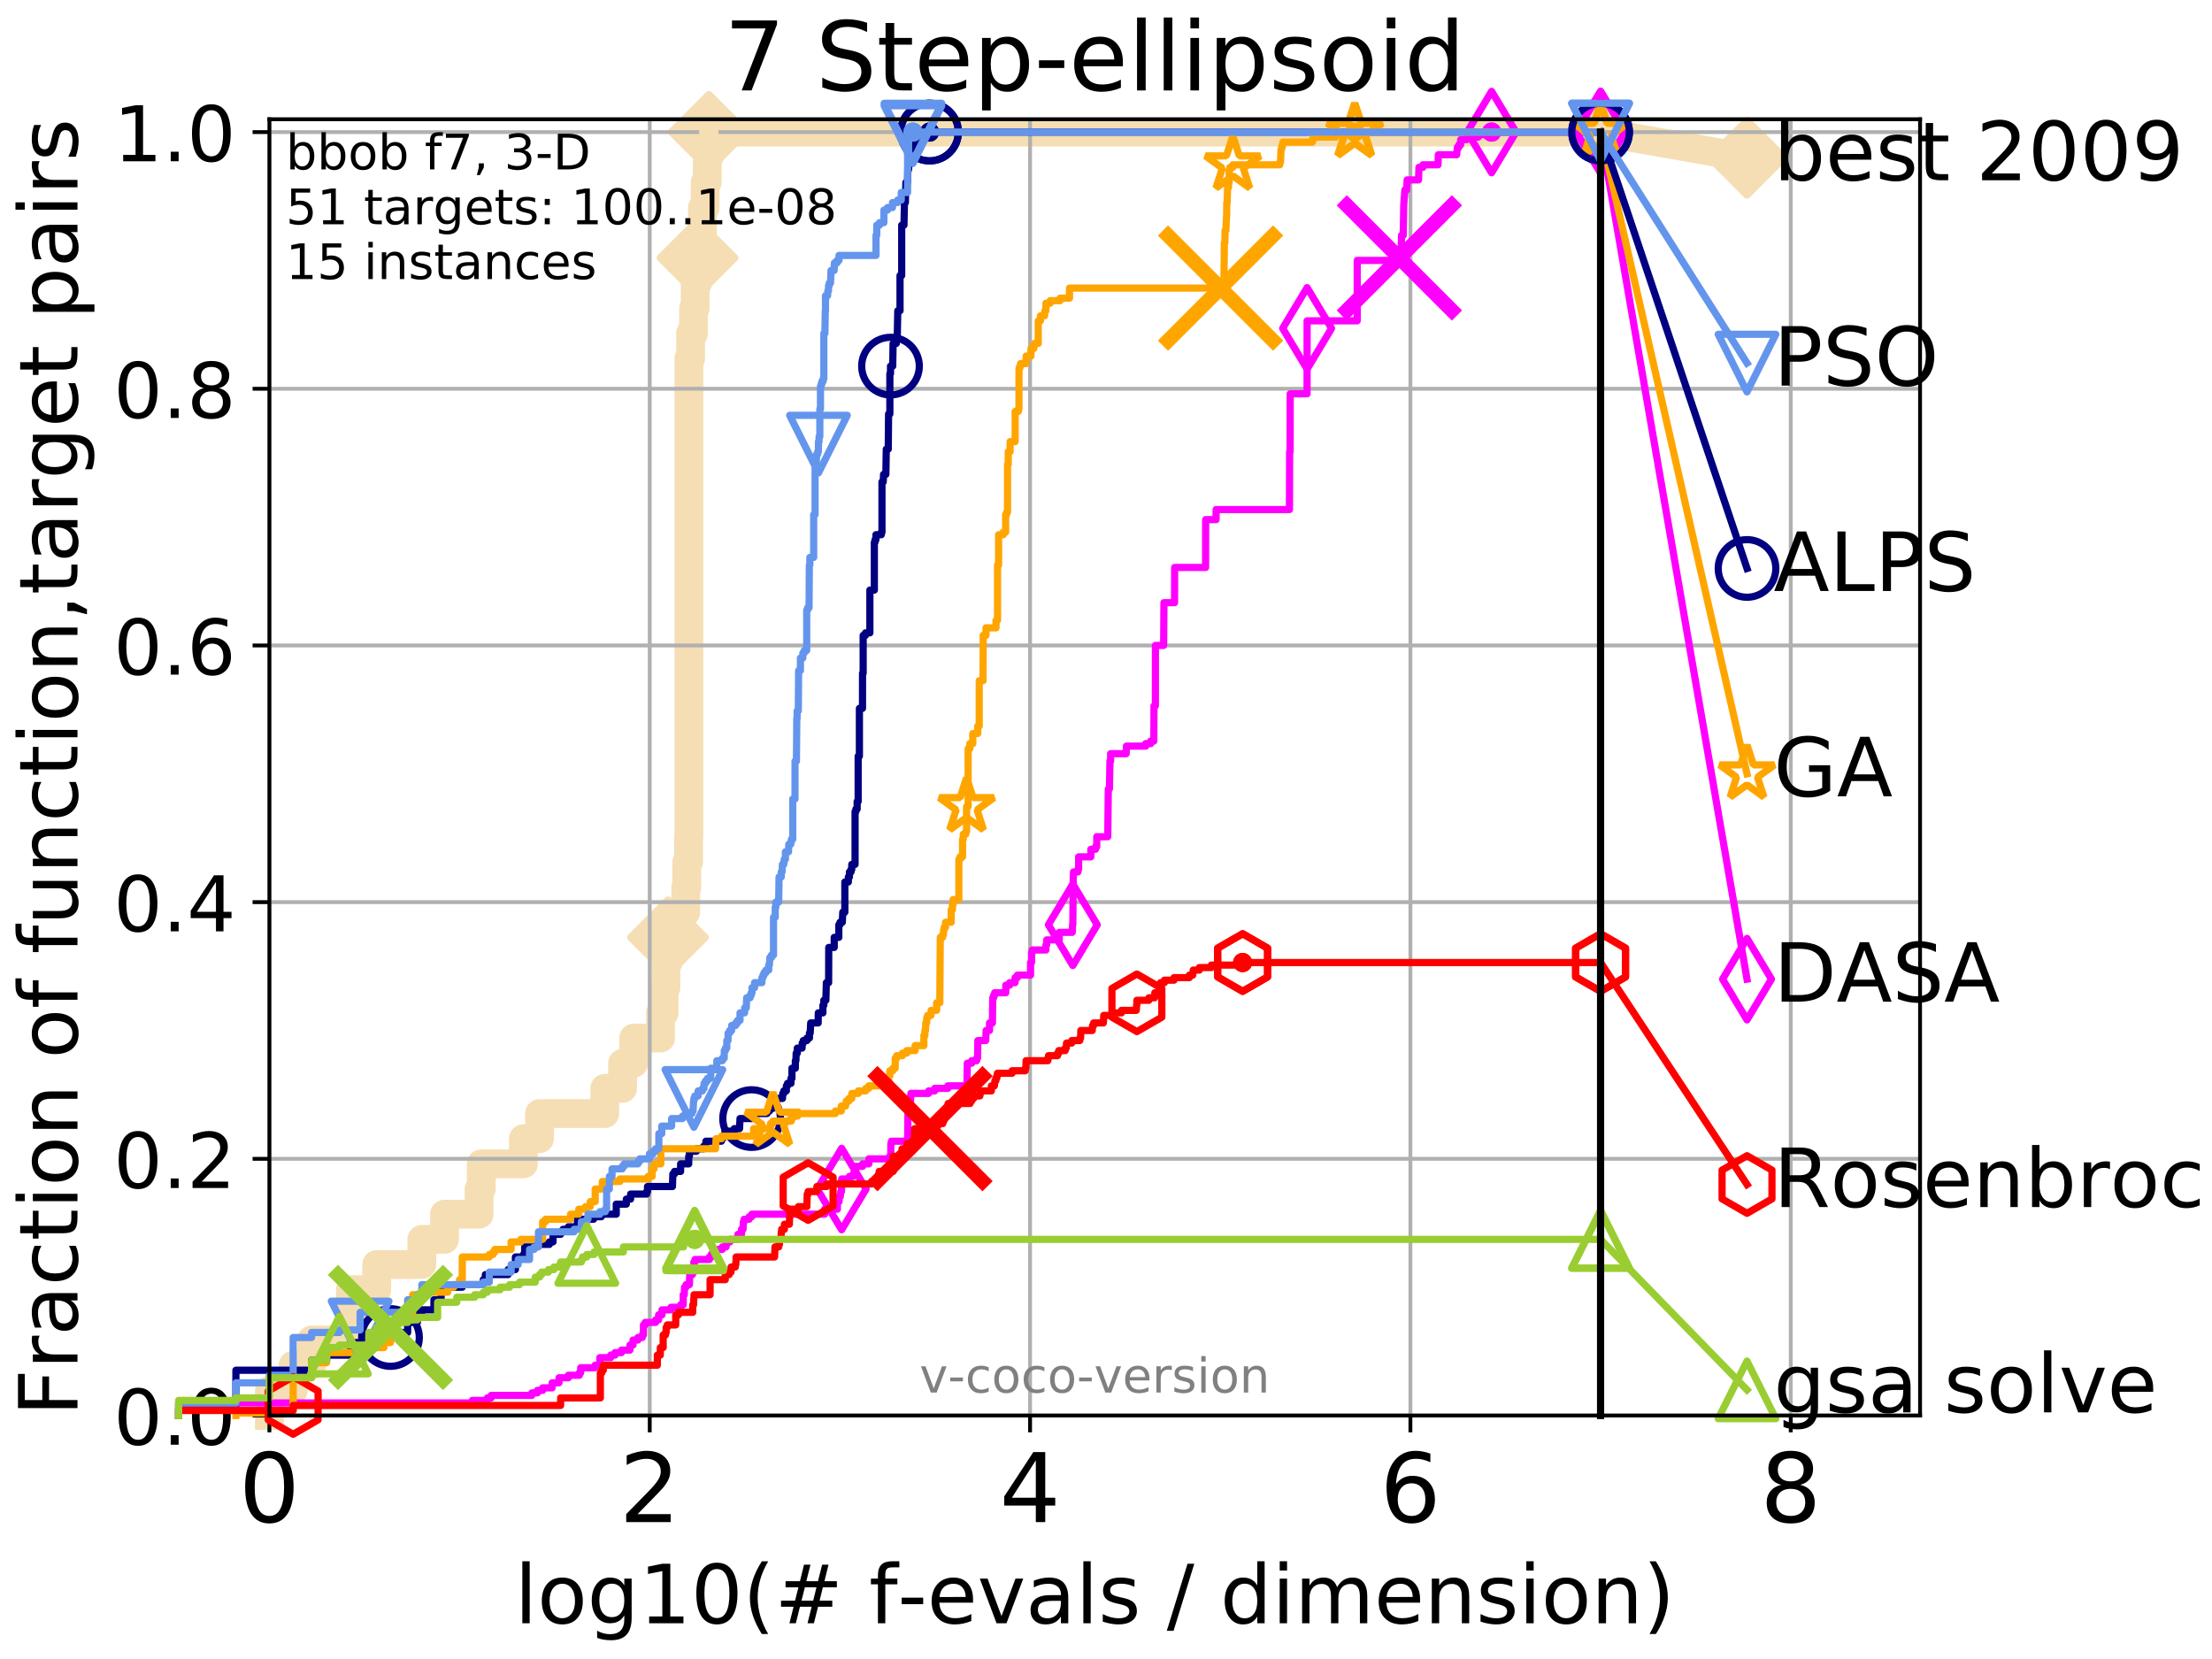 <?xml version="1.0" encoding="utf-8" standalone="no"?>
<!DOCTYPE svg PUBLIC "-//W3C//DTD SVG 1.1//EN"
  "http://www.w3.org/Graphics/SVG/1.1/DTD/svg11.dtd">
<!-- Created with matplotlib (http://matplotlib.org/) -->
<svg height="345.6pt" version="1.1" viewBox="0 0 460.8 345.6" width="460.8pt" xmlns="http://www.w3.org/2000/svg" xmlns:xlink="http://www.w3.org/1999/xlink">
 <defs>
  <style type="text/css">
*{stroke-linecap:butt;stroke-linejoin:round;}
  </style>
 </defs>
 <g id="figure_1">
  <g id="patch_1">
   <path d="M 0 345.6 
L 460.8 345.6 
L 460.8 0 
L 0 0 
z
" style="fill:#ffffff;"/>
  </g>
  <g id="axes_1">
   <g id="patch_2">
    <path d="M 56.12 294.88 
L 399.984 294.88 
L 399.984 24.84 
L 56.12 24.84 
z
" style="fill:#ffffff;"/>
   </g>
   <g id="line2d_1">
    <path d="M 56.12 294.88 
L 56.12 289.638 
L 61.07 289.638 
L 61.07 284.395 
L 64.909 284.395 
L 64.909 279.153 
L 72.995 279.153 
L 72.995 268.668 
L 78.474 268.668 
L 78.474 263.425 
L 87.877 263.425 
L 87.877 258.183 
L 92.599 258.183 
L 92.599 252.94 
L 99.803 252.94 
L 99.803 247.698 
L 100.25 247.698 
L 100.25 242.455 
L 109.038 242.455 
L 109.038 237.213 
L 112.394 237.213 
L 112.394 231.97 
L 125.979 231.97 
L 125.979 226.728 
L 129.699 226.728 
L 129.699 221.485 
L 132.007 221.485 
L 132.007 216.243 
L 137.606 216.243 
L 137.606 211 
L 138.344 211 
L 138.344 205.758 
L 138.725 205.758 
L 138.725 200.515 
L 139.145 200.515 
L 139.145 195.273 
L 139.599 195.273 
L 139.599 190.03 
L 142.854 190.03 
L 142.854 184.788 
L 143.075 184.788 
L 143.075 179.546 
L 143.438 179.546 
L 143.438 174.303 
L 143.509 174.303 
L 143.509 74.696 
L 143.863 74.696 
L 143.863 69.453 
L 144.481 69.453 
L 144.481 64.211 
L 144.815 64.211 
L 144.815 58.969 
L 145.304 58.969 
L 145.304 53.726 
L 145.936 53.726 
L 145.936 48.484 
L 146.334 48.484 
L 146.334 43.241 
L 146.9 43.241 
L 146.9 37.999 
L 147.334 37.999 
L 147.334 32.756 
L 147.674 32.756 
L 147.674 27.514 
L 333.43 27.514 
" style="fill:none;stroke:#f5deb3;stroke-linecap:square;stroke-width:6;"/>
   </g>
   <g id="line2d_2">
    <defs>
     <path d="M -0 7.778 
L 7.778 0 
L 0 -7.778 
L -7.778 -0 
z
" id="mbb83a71604" style="stroke:#f5deb3;stroke-linejoin:miter;stroke-width:1.5;"/>
    </defs>
    <g>
     <use style="fill:#f5deb3;stroke:#f5deb3;stroke-linejoin:miter;stroke-width:1.5;" x="139.145" xlink:href="#mbb83a71604" y="195.273"/>
     <use style="fill:#f5deb3;stroke:#f5deb3;stroke-linejoin:miter;stroke-width:1.5;" x="145.304" xlink:href="#mbb83a71604" y="53.726"/>
     <use style="fill:#f5deb3;stroke:#f5deb3;stroke-linejoin:miter;stroke-width:1.5;" x="147.674" xlink:href="#mbb83a71604" y="27.514"/>
     <use style="fill:#f5deb3;stroke:#f5deb3;stroke-linejoin:miter;stroke-width:1.5;" x="147.674" xlink:href="#mbb83a71604" y="27.514"/>
     <use style="fill:#f5deb3;stroke:#f5deb3;stroke-linejoin:miter;stroke-width:1.5;" x="333.43" xlink:href="#mbb83a71604" y="27.514"/>
    </g>
   </g>
   <g id="line2d_3">
    <path style="fill:none;stroke:#f5deb3;stroke-linecap:square;stroke-width:6;"/>
    <g/>
   </g>
   <g id="line2d_4">
    <path d="M 333.43 27.514 
L 363.934 32.861 
" style="fill:none;stroke:#f5deb3;stroke-linecap:square;stroke-width:6;"/>
    <g>
     <use style="fill:#f5deb3;stroke:#f5deb3;stroke-linejoin:miter;stroke-width:1.5;" x="333.43" xlink:href="#mbb83a71604" y="27.514"/>
     <use style="fill:#f5deb3;stroke:#f5deb3;stroke-linejoin:miter;stroke-width:1.5;" x="363.934" xlink:href="#mbb83a71604" y="32.861"/>
    </g>
   </g>
   <g id="matplotlib.axis_1">
    <g id="xtick_1">
     <g id="line2d_5">
      <path clip-path="url(#pd4ce3df955)" d="M 56.12 294.88 
L 56.12 24.84 
" style="fill:none;stroke:#b0b0b0;stroke-linecap:square;stroke-width:0.8;"/>
     </g>
     <g id="line2d_6">
      <defs>
       <path d="M 0 0 
L 0 3.5 
" id="md3a7da52d5" style="stroke:#000000;stroke-width:0.8;"/>
      </defs>
      <g>
       <use style="stroke:#000000;stroke-width:0.8;" x="56.12" xlink:href="#md3a7da52d5" y="294.88"/>
      </g>
     </g>
     <g id="text_1">
      <!-- 0 -->
      <defs>
       <path d="M 31.781 66.406 
Q 24.172 66.406 20.328 58.906 
Q 16.5 51.422 16.5 36.375 
Q 16.5 21.391 20.328 13.891 
Q 24.172 6.391 31.781 6.391 
Q 39.453 6.391 43.281 13.891 
Q 47.125 21.391 47.125 36.375 
Q 47.125 51.422 43.281 58.906 
Q 39.453 66.406 31.781 66.406 
z
M 31.781 74.219 
Q 44.047 74.219 50.516 64.516 
Q 56.984 54.828 56.984 36.375 
Q 56.984 17.969 50.516 8.266 
Q 44.047 -1.422 31.781 -1.422 
Q 19.531 -1.422 13.062 8.266 
Q 6.594 17.969 6.594 36.375 
Q 6.594 54.828 13.062 64.516 
Q 19.531 74.219 31.781 74.219 
z
" id="DejaVuSans-30"/>
      </defs>
      <g transform="translate(49.758 317.077)scale(0.2 -0.2)">
       <use xlink:href="#DejaVuSans-30"/>
      </g>
     </g>
    </g>
    <g id="xtick_2">
     <g id="line2d_7">
      <path clip-path="url(#pd4ce3df955)" d="M 135.351 294.88 
L 135.351 24.84 
" style="fill:none;stroke:#b0b0b0;stroke-linecap:square;stroke-width:0.8;"/>
     </g>
     <g id="line2d_8">
      <g>
       <use style="stroke:#000000;stroke-width:0.8;" x="135.351" xlink:href="#md3a7da52d5" y="294.88"/>
      </g>
     </g>
     <g id="text_2">
      <!-- 2 -->
      <defs>
       <path d="M 19.188 8.297 
L 53.609 8.297 
L 53.609 0 
L 7.328 0 
L 7.328 8.297 
Q 12.938 14.109 22.625 23.891 
Q 32.328 33.688 34.812 36.531 
Q 39.547 41.844 41.422 45.531 
Q 43.312 49.219 43.312 52.781 
Q 43.312 58.594 39.234 62.25 
Q 35.156 65.922 28.609 65.922 
Q 23.969 65.922 18.812 64.312 
Q 13.672 62.703 7.812 59.422 
L 7.812 69.391 
Q 13.766 71.781 18.938 73 
Q 24.125 74.219 28.422 74.219 
Q 39.75 74.219 46.484 68.547 
Q 53.219 62.891 53.219 53.422 
Q 53.219 48.922 51.531 44.891 
Q 49.859 40.875 45.406 35.406 
Q 44.188 33.984 37.641 27.219 
Q 31.109 20.453 19.188 8.297 
z
" id="DejaVuSans-32"/>
      </defs>
      <g transform="translate(128.989 317.077)scale(0.2 -0.2)">
       <use xlink:href="#DejaVuSans-32"/>
      </g>
     </g>
    </g>
    <g id="xtick_3">
     <g id="line2d_9">
      <path clip-path="url(#pd4ce3df955)" d="M 214.583 294.88 
L 214.583 24.84 
" style="fill:none;stroke:#b0b0b0;stroke-linecap:square;stroke-width:0.8;"/>
     </g>
     <g id="line2d_10">
      <g>
       <use style="stroke:#000000;stroke-width:0.8;" x="214.583" xlink:href="#md3a7da52d5" y="294.88"/>
      </g>
     </g>
     <g id="text_3">
      <!-- 4 -->
      <defs>
       <path d="M 37.797 64.312 
L 12.891 25.391 
L 37.797 25.391 
z
M 35.203 72.906 
L 47.609 72.906 
L 47.609 25.391 
L 58.016 25.391 
L 58.016 17.188 
L 47.609 17.188 
L 47.609 0 
L 37.797 0 
L 37.797 17.188 
L 4.891 17.188 
L 4.891 26.703 
z
" id="DejaVuSans-34"/>
      </defs>
      <g transform="translate(208.22 317.077)scale(0.2 -0.2)">
       <use xlink:href="#DejaVuSans-34"/>
      </g>
     </g>
    </g>
    <g id="xtick_4">
     <g id="line2d_11">
      <path clip-path="url(#pd4ce3df955)" d="M 293.814 294.88 
L 293.814 24.84 
" style="fill:none;stroke:#b0b0b0;stroke-linecap:square;stroke-width:0.8;"/>
     </g>
     <g id="line2d_12">
      <g>
       <use style="stroke:#000000;stroke-width:0.8;" x="293.814" xlink:href="#md3a7da52d5" y="294.88"/>
      </g>
     </g>
     <g id="text_4">
      <!-- 6 -->
      <defs>
       <path d="M 33.016 40.375 
Q 26.375 40.375 22.484 35.828 
Q 18.609 31.297 18.609 23.391 
Q 18.609 15.531 22.484 10.953 
Q 26.375 6.391 33.016 6.391 
Q 39.656 6.391 43.531 10.953 
Q 47.406 15.531 47.406 23.391 
Q 47.406 31.297 43.531 35.828 
Q 39.656 40.375 33.016 40.375 
z
M 52.594 71.297 
L 52.594 62.312 
Q 48.875 64.062 45.094 64.984 
Q 41.312 65.922 37.594 65.922 
Q 27.828 65.922 22.672 59.328 
Q 17.531 52.734 16.797 39.406 
Q 19.672 43.656 24.016 45.922 
Q 28.375 48.188 33.594 48.188 
Q 44.578 48.188 50.953 41.516 
Q 57.328 34.859 57.328 23.391 
Q 57.328 12.156 50.688 5.359 
Q 44.047 -1.422 33.016 -1.422 
Q 20.359 -1.422 13.672 8.266 
Q 6.984 17.969 6.984 36.375 
Q 6.984 53.656 15.188 63.938 
Q 23.391 74.219 37.203 74.219 
Q 40.922 74.219 44.703 73.484 
Q 48.484 72.75 52.594 71.297 
z
" id="DejaVuSans-36"/>
      </defs>
      <g transform="translate(287.452 317.077)scale(0.2 -0.2)">
       <use xlink:href="#DejaVuSans-36"/>
      </g>
     </g>
    </g>
    <g id="xtick_5">
     <g id="line2d_13">
      <path clip-path="url(#pd4ce3df955)" d="M 373.045 294.88 
L 373.045 24.84 
" style="fill:none;stroke:#b0b0b0;stroke-linecap:square;stroke-width:0.8;"/>
     </g>
     <g id="line2d_14">
      <g>
       <use style="stroke:#000000;stroke-width:0.8;" x="373.045" xlink:href="#md3a7da52d5" y="294.88"/>
      </g>
     </g>
     <g id="text_5">
      <!-- 8 -->
      <defs>
       <path d="M 31.781 34.625 
Q 24.75 34.625 20.719 30.859 
Q 16.703 27.094 16.703 20.516 
Q 16.703 13.922 20.719 10.156 
Q 24.75 6.391 31.781 6.391 
Q 38.812 6.391 42.859 10.172 
Q 46.922 13.969 46.922 20.516 
Q 46.922 27.094 42.891 30.859 
Q 38.875 34.625 31.781 34.625 
z
M 21.922 38.812 
Q 15.578 40.375 12.031 44.719 
Q 8.5 49.078 8.5 55.328 
Q 8.5 64.062 14.719 69.141 
Q 20.953 74.219 31.781 74.219 
Q 42.672 74.219 48.875 69.141 
Q 55.078 64.062 55.078 55.328 
Q 55.078 49.078 51.531 44.719 
Q 48 40.375 41.703 38.812 
Q 48.828 37.156 52.797 32.312 
Q 56.781 27.484 56.781 20.516 
Q 56.781 9.906 50.312 4.234 
Q 43.844 -1.422 31.781 -1.422 
Q 19.734 -1.422 13.25 4.234 
Q 6.781 9.906 6.781 20.516 
Q 6.781 27.484 10.781 32.312 
Q 14.797 37.156 21.922 38.812 
z
M 18.312 54.391 
Q 18.312 48.734 21.844 45.562 
Q 25.391 42.391 31.781 42.391 
Q 38.141 42.391 41.719 45.562 
Q 45.312 48.734 45.312 54.391 
Q 45.312 60.062 41.719 63.234 
Q 38.141 66.406 31.781 66.406 
Q 25.391 66.406 21.844 63.234 
Q 18.312 60.062 18.312 54.391 
z
" id="DejaVuSans-38"/>
      </defs>
      <g transform="translate(366.683 317.077)scale(0.2 -0.2)">
       <use xlink:href="#DejaVuSans-38"/>
      </g>
     </g>
    </g>
    <g id="text_6">
     <!-- log10(# f-evals / dimension) -->
     <defs>
      <path d="M 9.422 75.984 
L 18.406 75.984 
L 18.406 0 
L 9.422 0 
z
" id="DejaVuSans-6c"/>
      <path d="M 30.609 48.391 
Q 23.391 48.391 19.188 42.75 
Q 14.984 37.109 14.984 27.297 
Q 14.984 17.484 19.156 11.844 
Q 23.344 6.203 30.609 6.203 
Q 37.797 6.203 41.984 11.859 
Q 46.188 17.531 46.188 27.297 
Q 46.188 37.016 41.984 42.703 
Q 37.797 48.391 30.609 48.391 
z
M 30.609 56 
Q 42.328 56 49.016 48.375 
Q 55.719 40.766 55.719 27.297 
Q 55.719 13.875 49.016 6.219 
Q 42.328 -1.422 30.609 -1.422 
Q 18.844 -1.422 12.172 6.219 
Q 5.516 13.875 5.516 27.297 
Q 5.516 40.766 12.172 48.375 
Q 18.844 56 30.609 56 
z
" id="DejaVuSans-6f"/>
      <path d="M 45.406 27.984 
Q 45.406 37.75 41.375 43.109 
Q 37.359 48.484 30.078 48.484 
Q 22.859 48.484 18.828 43.109 
Q 14.797 37.75 14.797 27.984 
Q 14.797 18.266 18.828 12.891 
Q 22.859 7.516 30.078 7.516 
Q 37.359 7.516 41.375 12.891 
Q 45.406 18.266 45.406 27.984 
z
M 54.391 6.781 
Q 54.391 -7.172 48.188 -13.984 
Q 42 -20.797 29.203 -20.797 
Q 24.469 -20.797 20.266 -20.094 
Q 16.062 -19.391 12.109 -17.922 
L 12.109 -9.188 
Q 16.062 -11.328 19.922 -12.344 
Q 23.781 -13.375 27.781 -13.375 
Q 36.625 -13.375 41.016 -8.766 
Q 45.406 -4.156 45.406 5.172 
L 45.406 9.625 
Q 42.625 4.781 38.281 2.391 
Q 33.938 0 27.875 0 
Q 17.828 0 11.672 7.656 
Q 5.516 15.328 5.516 27.984 
Q 5.516 40.672 11.672 48.328 
Q 17.828 56 27.875 56 
Q 33.938 56 38.281 53.609 
Q 42.625 51.219 45.406 46.391 
L 45.406 54.688 
L 54.391 54.688 
z
" id="DejaVuSans-67"/>
      <path d="M 12.406 8.297 
L 28.516 8.297 
L 28.516 63.922 
L 10.984 60.406 
L 10.984 69.391 
L 28.422 72.906 
L 38.281 72.906 
L 38.281 8.297 
L 54.391 8.297 
L 54.391 0 
L 12.406 0 
z
" id="DejaVuSans-31"/>
      <path d="M 31 75.875 
Q 24.469 64.656 21.281 53.656 
Q 18.109 42.672 18.109 31.391 
Q 18.109 20.125 21.312 9.062 
Q 24.516 -2 31 -13.188 
L 23.188 -13.188 
Q 15.875 -1.703 12.234 9.375 
Q 8.594 20.453 8.594 31.391 
Q 8.594 42.281 12.203 53.312 
Q 15.828 64.359 23.188 75.875 
z
" id="DejaVuSans-28"/>
      <path d="M 51.125 44 
L 36.922 44 
L 32.812 27.688 
L 47.125 27.688 
z
M 43.797 71.781 
L 38.719 51.516 
L 52.984 51.516 
L 58.109 71.781 
L 65.922 71.781 
L 60.891 51.516 
L 76.125 51.516 
L 76.125 44 
L 58.984 44 
L 54.984 27.688 
L 70.516 27.688 
L 70.516 20.219 
L 53.078 20.219 
L 48 0 
L 40.188 0 
L 45.219 20.219 
L 30.906 20.219 
L 25.875 0 
L 18.016 0 
L 23.094 20.219 
L 7.719 20.219 
L 7.719 27.688 
L 24.906 27.688 
L 29 44 
L 13.281 44 
L 13.281 51.516 
L 30.906 51.516 
L 35.891 71.781 
z
" id="DejaVuSans-23"/>
      <path id="DejaVuSans-20"/>
      <path d="M 37.109 75.984 
L 37.109 68.5 
L 28.516 68.5 
Q 23.688 68.5 21.797 66.547 
Q 19.922 64.594 19.922 59.516 
L 19.922 54.688 
L 34.719 54.688 
L 34.719 47.703 
L 19.922 47.703 
L 19.922 0 
L 10.891 0 
L 10.891 47.703 
L 2.297 47.703 
L 2.297 54.688 
L 10.891 54.688 
L 10.891 58.5 
Q 10.891 67.625 15.141 71.797 
Q 19.391 75.984 28.609 75.984 
z
" id="DejaVuSans-66"/>
      <path d="M 4.891 31.391 
L 31.203 31.391 
L 31.203 23.391 
L 4.891 23.391 
z
" id="DejaVuSans-2d"/>
      <path d="M 56.203 29.594 
L 56.203 25.203 
L 14.891 25.203 
Q 15.484 15.922 20.484 11.062 
Q 25.484 6.203 34.422 6.203 
Q 39.594 6.203 44.453 7.469 
Q 49.312 8.734 54.109 11.281 
L 54.109 2.781 
Q 49.266 0.734 44.188 -0.344 
Q 39.109 -1.422 33.891 -1.422 
Q 20.797 -1.422 13.156 6.188 
Q 5.516 13.812 5.516 26.812 
Q 5.516 40.234 12.766 48.109 
Q 20.016 56 32.328 56 
Q 43.359 56 49.781 48.891 
Q 56.203 41.797 56.203 29.594 
z
M 47.219 32.234 
Q 47.125 39.594 43.094 43.984 
Q 39.062 48.391 32.422 48.391 
Q 24.906 48.391 20.391 44.141 
Q 15.875 39.891 15.188 32.172 
z
" id="DejaVuSans-65"/>
      <path d="M 2.984 54.688 
L 12.5 54.688 
L 29.594 8.797 
L 46.688 54.688 
L 56.203 54.688 
L 35.688 0 
L 23.484 0 
z
" id="DejaVuSans-76"/>
      <path d="M 34.281 27.484 
Q 23.391 27.484 19.188 25 
Q 14.984 22.516 14.984 16.5 
Q 14.984 11.719 18.141 8.906 
Q 21.297 6.109 26.703 6.109 
Q 34.188 6.109 38.703 11.406 
Q 43.219 16.703 43.219 25.484 
L 43.219 27.484 
z
M 52.203 31.203 
L 52.203 0 
L 43.219 0 
L 43.219 8.297 
Q 40.141 3.328 35.547 0.953 
Q 30.953 -1.422 24.312 -1.422 
Q 15.922 -1.422 10.953 3.297 
Q 6 8.016 6 15.922 
Q 6 25.141 12.172 29.828 
Q 18.359 34.516 30.609 34.516 
L 43.219 34.516 
L 43.219 35.406 
Q 43.219 41.609 39.141 45 
Q 35.062 48.391 27.688 48.391 
Q 23 48.391 18.547 47.266 
Q 14.109 46.141 10.016 43.891 
L 10.016 52.203 
Q 14.938 54.109 19.578 55.047 
Q 24.219 56 28.609 56 
Q 40.484 56 46.344 49.844 
Q 52.203 43.703 52.203 31.203 
z
" id="DejaVuSans-61"/>
      <path d="M 44.281 53.078 
L 44.281 44.578 
Q 40.484 46.531 36.375 47.5 
Q 32.281 48.484 27.875 48.484 
Q 21.188 48.484 17.844 46.438 
Q 14.5 44.391 14.5 40.281 
Q 14.5 37.156 16.891 35.375 
Q 19.281 33.594 26.516 31.984 
L 29.594 31.297 
Q 39.156 29.25 43.188 25.516 
Q 47.219 21.781 47.219 15.094 
Q 47.219 7.469 41.188 3.016 
Q 35.156 -1.422 24.609 -1.422 
Q 20.219 -1.422 15.453 -0.562 
Q 10.688 0.297 5.422 2 
L 5.422 11.281 
Q 10.406 8.688 15.234 7.391 
Q 20.062 6.109 24.812 6.109 
Q 31.156 6.109 34.562 8.281 
Q 37.984 10.453 37.984 14.406 
Q 37.984 18.062 35.516 20.016 
Q 33.062 21.969 24.703 23.781 
L 21.578 24.516 
Q 13.234 26.266 9.516 29.906 
Q 5.812 33.547 5.812 39.891 
Q 5.812 47.609 11.281 51.797 
Q 16.75 56 26.812 56 
Q 31.781 56 36.172 55.266 
Q 40.578 54.547 44.281 53.078 
z
" id="DejaVuSans-73"/>
      <path d="M 25.391 72.906 
L 33.688 72.906 
L 8.297 -9.281 
L 0 -9.281 
z
" id="DejaVuSans-2f"/>
      <path d="M 45.406 46.391 
L 45.406 75.984 
L 54.391 75.984 
L 54.391 0 
L 45.406 0 
L 45.406 8.203 
Q 42.578 3.328 38.25 0.953 
Q 33.938 -1.422 27.875 -1.422 
Q 17.969 -1.422 11.734 6.484 
Q 5.516 14.406 5.516 27.297 
Q 5.516 40.188 11.734 48.094 
Q 17.969 56 27.875 56 
Q 33.938 56 38.25 53.625 
Q 42.578 51.266 45.406 46.391 
z
M 14.797 27.297 
Q 14.797 17.391 18.875 11.75 
Q 22.953 6.109 30.078 6.109 
Q 37.203 6.109 41.297 11.75 
Q 45.406 17.391 45.406 27.297 
Q 45.406 37.203 41.297 42.844 
Q 37.203 48.484 30.078 48.484 
Q 22.953 48.484 18.875 42.844 
Q 14.797 37.203 14.797 27.297 
z
" id="DejaVuSans-64"/>
      <path d="M 9.422 54.688 
L 18.406 54.688 
L 18.406 0 
L 9.422 0 
z
M 9.422 75.984 
L 18.406 75.984 
L 18.406 64.594 
L 9.422 64.594 
z
" id="DejaVuSans-69"/>
      <path d="M 52 44.188 
Q 55.375 50.25 60.062 53.125 
Q 64.75 56 71.094 56 
Q 79.641 56 84.281 50.016 
Q 88.922 44.047 88.922 33.016 
L 88.922 0 
L 79.891 0 
L 79.891 32.719 
Q 79.891 40.578 77.094 44.375 
Q 74.312 48.188 68.609 48.188 
Q 61.625 48.188 57.562 43.547 
Q 53.516 38.922 53.516 30.906 
L 53.516 0 
L 44.484 0 
L 44.484 32.719 
Q 44.484 40.625 41.703 44.406 
Q 38.922 48.188 33.109 48.188 
Q 26.219 48.188 22.156 43.531 
Q 18.109 38.875 18.109 30.906 
L 18.109 0 
L 9.078 0 
L 9.078 54.688 
L 18.109 54.688 
L 18.109 46.188 
Q 21.188 51.219 25.484 53.609 
Q 29.781 56 35.688 56 
Q 41.656 56 45.828 52.969 
Q 50 49.953 52 44.188 
z
" id="DejaVuSans-6d"/>
      <path d="M 54.891 33.016 
L 54.891 0 
L 45.906 0 
L 45.906 32.719 
Q 45.906 40.484 42.875 44.328 
Q 39.844 48.188 33.797 48.188 
Q 26.516 48.188 22.312 43.547 
Q 18.109 38.922 18.109 30.906 
L 18.109 0 
L 9.078 0 
L 9.078 54.688 
L 18.109 54.688 
L 18.109 46.188 
Q 21.344 51.125 25.703 53.562 
Q 30.078 56 35.797 56 
Q 45.219 56 50.047 50.172 
Q 54.891 44.344 54.891 33.016 
z
" id="DejaVuSans-6e"/>
      <path d="M 8.016 75.875 
L 15.828 75.875 
Q 23.141 64.359 26.781 53.312 
Q 30.422 42.281 30.422 31.391 
Q 30.422 20.453 26.781 9.375 
Q 23.141 -1.703 15.828 -13.188 
L 8.016 -13.188 
Q 14.5 -2 17.703 9.062 
Q 20.906 20.125 20.906 31.391 
Q 20.906 42.672 17.703 53.656 
Q 14.5 64.656 8.016 75.875 
z
" id="DejaVuSans-29"/>
     </defs>
     <g transform="translate(107.211 338.154)scale(0.17 -0.17)">
      <use xlink:href="#DejaVuSans-6c"/>
      <use x="27.783" xlink:href="#DejaVuSans-6f"/>
      <use x="88.965" xlink:href="#DejaVuSans-67"/>
      <use x="152.441" xlink:href="#DejaVuSans-31"/>
      <use x="216.064" xlink:href="#DejaVuSans-30"/>
      <use x="279.688" xlink:href="#DejaVuSans-28"/>
      <use x="318.701" xlink:href="#DejaVuSans-23"/>
      <use x="402.49" xlink:href="#DejaVuSans-20"/>
      <use x="434.277" xlink:href="#DejaVuSans-66"/>
      <use x="469.404" xlink:href="#DejaVuSans-2d"/>
      <use x="505.488" xlink:href="#DejaVuSans-65"/>
      <use x="567.012" xlink:href="#DejaVuSans-76"/>
      <use x="626.191" xlink:href="#DejaVuSans-61"/>
      <use x="687.471" xlink:href="#DejaVuSans-6c"/>
      <use x="715.254" xlink:href="#DejaVuSans-73"/>
      <use x="767.354" xlink:href="#DejaVuSans-20"/>
      <use x="799.141" xlink:href="#DejaVuSans-2f"/>
      <use x="832.832" xlink:href="#DejaVuSans-20"/>
      <use x="864.619" xlink:href="#DejaVuSans-64"/>
      <use x="928.096" xlink:href="#DejaVuSans-69"/>
      <use x="955.879" xlink:href="#DejaVuSans-6d"/>
      <use x="1053.291" xlink:href="#DejaVuSans-65"/>
      <use x="1114.814" xlink:href="#DejaVuSans-6e"/>
      <use x="1178.193" xlink:href="#DejaVuSans-73"/>
      <use x="1230.293" xlink:href="#DejaVuSans-69"/>
      <use x="1258.076" xlink:href="#DejaVuSans-6f"/>
      <use x="1319.258" xlink:href="#DejaVuSans-6e"/>
      <use x="1382.637" xlink:href="#DejaVuSans-29"/>
     </g>
    </g>
   </g>
   <g id="matplotlib.axis_2">
    <g id="ytick_1">
     <g id="line2d_15">
      <path clip-path="url(#pd4ce3df955)" d="M 56.12 294.88 
L 399.984 294.88 
" style="fill:none;stroke:#b0b0b0;stroke-linecap:square;stroke-width:0.8;"/>
     </g>
     <g id="line2d_16">
      <defs>
       <path d="M 0 0 
L -3.5 0 
" id="ma288157663" style="stroke:#000000;stroke-width:0.8;"/>
      </defs>
      <g>
       <use style="stroke:#000000;stroke-width:0.8;" x="56.12" xlink:href="#ma288157663" y="294.88"/>
      </g>
     </g>
     <g id="text_7">
      <!-- 0.0 -->
      <defs>
       <path d="M 10.688 12.406 
L 21 12.406 
L 21 0 
L 10.688 0 
z
" id="DejaVuSans-2e"/>
      </defs>
      <g transform="translate(23.675 300.959)scale(0.16 -0.16)">
       <use xlink:href="#DejaVuSans-30"/>
       <use x="63.623" xlink:href="#DejaVuSans-2e"/>
       <use x="95.41" xlink:href="#DejaVuSans-30"/>
      </g>
     </g>
    </g>
    <g id="ytick_2">
     <g id="line2d_17">
      <path clip-path="url(#pd4ce3df955)" d="M 56.12 241.407 
L 399.984 241.407 
" style="fill:none;stroke:#b0b0b0;stroke-linecap:square;stroke-width:0.8;"/>
     </g>
     <g id="line2d_18">
      <g>
       <use style="stroke:#000000;stroke-width:0.8;" x="56.12" xlink:href="#ma288157663" y="241.407"/>
      </g>
     </g>
     <g id="text_8">
      <!-- 0.2 -->
      <g transform="translate(23.675 247.485)scale(0.16 -0.16)">
       <use xlink:href="#DejaVuSans-30"/>
       <use x="63.623" xlink:href="#DejaVuSans-2e"/>
       <use x="95.41" xlink:href="#DejaVuSans-32"/>
      </g>
     </g>
    </g>
    <g id="ytick_3">
     <g id="line2d_19">
      <path clip-path="url(#pd4ce3df955)" d="M 56.12 187.933 
L 399.984 187.933 
" style="fill:none;stroke:#b0b0b0;stroke-linecap:square;stroke-width:0.8;"/>
     </g>
     <g id="line2d_20">
      <g>
       <use style="stroke:#000000;stroke-width:0.8;" x="56.12" xlink:href="#ma288157663" y="187.933"/>
      </g>
     </g>
     <g id="text_9">
      <!-- 0.4 -->
      <g transform="translate(23.675 194.012)scale(0.16 -0.16)">
       <use xlink:href="#DejaVuSans-30"/>
       <use x="63.623" xlink:href="#DejaVuSans-2e"/>
       <use x="95.41" xlink:href="#DejaVuSans-34"/>
      </g>
     </g>
    </g>
    <g id="ytick_4">
     <g id="line2d_21">
      <path clip-path="url(#pd4ce3df955)" d="M 56.12 134.46 
L 399.984 134.46 
" style="fill:none;stroke:#b0b0b0;stroke-linecap:square;stroke-width:0.8;"/>
     </g>
     <g id="line2d_22">
      <g>
       <use style="stroke:#000000;stroke-width:0.8;" x="56.12" xlink:href="#ma288157663" y="134.46"/>
      </g>
     </g>
     <g id="text_10">
      <!-- 0.6 -->
      <g transform="translate(23.675 140.539)scale(0.16 -0.16)">
       <use xlink:href="#DejaVuSans-30"/>
       <use x="63.623" xlink:href="#DejaVuSans-2e"/>
       <use x="95.41" xlink:href="#DejaVuSans-36"/>
      </g>
     </g>
    </g>
    <g id="ytick_5">
     <g id="line2d_23">
      <path clip-path="url(#pd4ce3df955)" d="M 56.12 80.987 
L 399.984 80.987 
" style="fill:none;stroke:#b0b0b0;stroke-linecap:square;stroke-width:0.8;"/>
     </g>
     <g id="line2d_24">
      <g>
       <use style="stroke:#000000;stroke-width:0.8;" x="56.12" xlink:href="#ma288157663" y="80.987"/>
      </g>
     </g>
     <g id="text_11">
      <!-- 0.8 -->
      <g transform="translate(23.675 87.066)scale(0.16 -0.16)">
       <use xlink:href="#DejaVuSans-30"/>
       <use x="63.623" xlink:href="#DejaVuSans-2e"/>
       <use x="95.41" xlink:href="#DejaVuSans-38"/>
      </g>
     </g>
    </g>
    <g id="ytick_6">
     <g id="line2d_25">
      <path clip-path="url(#pd4ce3df955)" d="M 56.12 27.514 
L 399.984 27.514 
" style="fill:none;stroke:#b0b0b0;stroke-linecap:square;stroke-width:0.8;"/>
     </g>
     <g id="line2d_26">
      <g>
       <use style="stroke:#000000;stroke-width:0.8;" x="56.12" xlink:href="#ma288157663" y="27.514"/>
      </g>
     </g>
     <g id="text_12">
      <!-- 1.0 -->
      <g transform="translate(23.675 33.592)scale(0.16 -0.16)">
       <use xlink:href="#DejaVuSans-31"/>
       <use x="63.623" xlink:href="#DejaVuSans-2e"/>
       <use x="95.41" xlink:href="#DejaVuSans-30"/>
      </g>
     </g>
    </g>
    <g id="text_13">
     <!-- Fraction of function,target pairs -->
     <defs>
      <path d="M 9.812 72.906 
L 51.703 72.906 
L 51.703 64.594 
L 19.672 64.594 
L 19.672 43.109 
L 48.578 43.109 
L 48.578 34.812 
L 19.672 34.812 
L 19.672 0 
L 9.812 0 
z
" id="DejaVuSans-46"/>
      <path d="M 41.109 46.297 
Q 39.594 47.172 37.812 47.578 
Q 36.031 48 33.891 48 
Q 26.266 48 22.188 43.047 
Q 18.109 38.094 18.109 28.812 
L 18.109 0 
L 9.078 0 
L 9.078 54.688 
L 18.109 54.688 
L 18.109 46.188 
Q 20.953 51.172 25.484 53.578 
Q 30.031 56 36.531 56 
Q 37.453 56 38.578 55.875 
Q 39.703 55.766 41.062 55.516 
z
" id="DejaVuSans-72"/>
      <path d="M 48.781 52.594 
L 48.781 44.188 
Q 44.969 46.297 41.141 47.344 
Q 37.312 48.391 33.406 48.391 
Q 24.656 48.391 19.812 42.844 
Q 14.984 37.312 14.984 27.297 
Q 14.984 17.281 19.812 11.734 
Q 24.656 6.203 33.406 6.203 
Q 37.312 6.203 41.141 7.25 
Q 44.969 8.297 48.781 10.406 
L 48.781 2.094 
Q 45.016 0.344 40.984 -0.531 
Q 36.969 -1.422 32.422 -1.422 
Q 20.062 -1.422 12.781 6.344 
Q 5.516 14.109 5.516 27.297 
Q 5.516 40.672 12.859 48.328 
Q 20.219 56 33.016 56 
Q 37.156 56 41.109 55.141 
Q 45.062 54.297 48.781 52.594 
z
" id="DejaVuSans-63"/>
      <path d="M 18.312 70.219 
L 18.312 54.688 
L 36.812 54.688 
L 36.812 47.703 
L 18.312 47.703 
L 18.312 18.016 
Q 18.312 11.328 20.141 9.422 
Q 21.969 7.516 27.594 7.516 
L 36.812 7.516 
L 36.812 0 
L 27.594 0 
Q 17.188 0 13.234 3.875 
Q 9.281 7.766 9.281 18.016 
L 9.281 47.703 
L 2.688 47.703 
L 2.688 54.688 
L 9.281 54.688 
L 9.281 70.219 
z
" id="DejaVuSans-74"/>
      <path d="M 8.5 21.578 
L 8.5 54.688 
L 17.484 54.688 
L 17.484 21.922 
Q 17.484 14.156 20.5 10.266 
Q 23.531 6.391 29.594 6.391 
Q 36.859 6.391 41.078 11.031 
Q 45.312 15.672 45.312 23.688 
L 45.312 54.688 
L 54.297 54.688 
L 54.297 0 
L 45.312 0 
L 45.312 8.406 
Q 42.047 3.422 37.719 1 
Q 33.406 -1.422 27.688 -1.422 
Q 18.266 -1.422 13.375 4.438 
Q 8.5 10.297 8.5 21.578 
z
M 31.109 56 
z
" id="DejaVuSans-75"/>
      <path d="M 11.719 12.406 
L 22.016 12.406 
L 22.016 4 
L 14.016 -11.625 
L 7.719 -11.625 
L 11.719 4 
z
" id="DejaVuSans-2c"/>
      <path d="M 18.109 8.203 
L 18.109 -20.797 
L 9.078 -20.797 
L 9.078 54.688 
L 18.109 54.688 
L 18.109 46.391 
Q 20.953 51.266 25.266 53.625 
Q 29.594 56 35.594 56 
Q 45.562 56 51.781 48.094 
Q 58.016 40.188 58.016 27.297 
Q 58.016 14.406 51.781 6.484 
Q 45.562 -1.422 35.594 -1.422 
Q 29.594 -1.422 25.266 0.953 
Q 20.953 3.328 18.109 8.203 
z
M 48.688 27.297 
Q 48.688 37.203 44.609 42.844 
Q 40.531 48.484 33.406 48.484 
Q 26.266 48.484 22.188 42.844 
Q 18.109 37.203 18.109 27.297 
Q 18.109 17.391 22.188 11.75 
Q 26.266 6.109 33.406 6.109 
Q 40.531 6.109 44.609 11.75 
Q 48.688 17.391 48.688 27.297 
z
" id="DejaVuSans-70"/>
     </defs>
     <g transform="translate(16.14 294.999)rotate(-90)scale(0.17 -0.17)">
      <use xlink:href="#DejaVuSans-46"/>
      <use x="57.41" xlink:href="#DejaVuSans-72"/>
      <use x="98.523" xlink:href="#DejaVuSans-61"/>
      <use x="159.803" xlink:href="#DejaVuSans-63"/>
      <use x="214.783" xlink:href="#DejaVuSans-74"/>
      <use x="253.992" xlink:href="#DejaVuSans-69"/>
      <use x="281.775" xlink:href="#DejaVuSans-6f"/>
      <use x="342.957" xlink:href="#DejaVuSans-6e"/>
      <use x="406.336" xlink:href="#DejaVuSans-20"/>
      <use x="438.123" xlink:href="#DejaVuSans-6f"/>
      <use x="499.305" xlink:href="#DejaVuSans-66"/>
      <use x="534.51" xlink:href="#DejaVuSans-20"/>
      <use x="566.297" xlink:href="#DejaVuSans-66"/>
      <use x="601.502" xlink:href="#DejaVuSans-75"/>
      <use x="664.881" xlink:href="#DejaVuSans-6e"/>
      <use x="728.26" xlink:href="#DejaVuSans-63"/>
      <use x="783.24" xlink:href="#DejaVuSans-74"/>
      <use x="822.449" xlink:href="#DejaVuSans-69"/>
      <use x="850.232" xlink:href="#DejaVuSans-6f"/>
      <use x="911.414" xlink:href="#DejaVuSans-6e"/>
      <use x="974.793" xlink:href="#DejaVuSans-2c"/>
      <use x="1006.58" xlink:href="#DejaVuSans-74"/>
      <use x="1045.789" xlink:href="#DejaVuSans-61"/>
      <use x="1107.068" xlink:href="#DejaVuSans-72"/>
      <use x="1148.166" xlink:href="#DejaVuSans-67"/>
      <use x="1211.643" xlink:href="#DejaVuSans-65"/>
      <use x="1273.166" xlink:href="#DejaVuSans-74"/>
      <use x="1312.375" xlink:href="#DejaVuSans-20"/>
      <use x="1344.162" xlink:href="#DejaVuSans-70"/>
      <use x="1407.639" xlink:href="#DejaVuSans-61"/>
      <use x="1468.918" xlink:href="#DejaVuSans-69"/>
      <use x="1496.701" xlink:href="#DejaVuSans-72"/>
      <use x="1537.814" xlink:href="#DejaVuSans-73"/>
     </g>
    </g>
   </g>
   <g id="line2d_27">
    <defs>
     <path d="M 0 1.5 
C 0.398 1.5 0.779 1.342 1.061 1.061 
C 1.342 0.779 1.5 0.398 1.5 0 
C 1.5 -0.398 1.342 -0.779 1.061 -1.061 
C 0.779 -1.342 0.398 -1.5 0 -1.5 
C -0.398 -1.5 -0.779 -1.342 -1.061 -1.061 
C -1.342 -0.779 -1.5 -0.398 -1.5 0 
C -1.5 0.398 -1.342 0.779 -1.061 1.061 
C -0.779 1.342 -0.398 1.5 0 1.5 
z
" id="m7cc45f0fc2" style="stroke:#f5deb3;"/>
    </defs>
    <g>
     <use style="fill:#f5deb3;stroke:#f5deb3;" x="147.674" xlink:href="#m7cc45f0fc2" y="27.514"/>
     <use style="fill:#f5deb3;stroke:#f5deb3;" x="147.674" xlink:href="#m7cc45f0fc2" y="27.514"/>
    </g>
   </g>
   <g id="line2d_28">
    <defs>
     <path d="M 0 1.5 
C 0.398 1.5 0.779 1.342 1.061 1.061 
C 1.342 0.779 1.5 0.398 1.5 0 
C 1.5 -0.398 1.342 -0.779 1.061 -1.061 
C 0.779 -1.342 0.398 -1.5 0 -1.5 
C -0.398 -1.5 -0.779 -1.342 -1.061 -1.061 
C -1.342 -0.779 -1.5 -0.398 -1.5 0 
C -1.5 0.398 -1.342 0.779 -1.061 1.061 
C -0.779 1.342 -0.398 1.5 0 1.5 
z
" id="m3a76a131fa" style="stroke:#000080;"/>
    </defs>
    <g>
     <use style="fill:#000080;stroke:#000080;" x="193.645" xlink:href="#m3a76a131fa" y="27.514"/>
     <use style="fill:#000080;stroke:#000080;" x="193.645" xlink:href="#m3a76a131fa" y="27.514"/>
    </g>
   </g>
   <g id="line2d_29">
    <path d="M 37.219 294.88 
L 37.219 293.307 
L 49.144 293.307 
L 49.144 285.444 
L 64.909 285.444 
L 64.909 283.347 
L 68.046 283.347 
L 68.046 282.298 
L 72.995 282.298 
L 72.995 279.677 
L 76.834 279.677 
L 76.834 278.628 
L 81.348 278.628 
L 81.348 277.58 
L 84.921 277.58 
L 84.921 275.483 
L 86.947 275.483 
L 86.947 273.386 
L 87.877 273.386 
L 87.877 272.862 
L 90.399 272.862 
L 90.399 270.765 
L 91.897 270.765 
L 91.897 268.668 
L 93.274 268.668 
L 93.274 268.143 
L 96.3 268.143 
L 96.3 267.619 
L 100.685 267.619 
L 100.685 266.571 
L 101.11 266.571 
L 101.11 265.522 
L 105.848 265.522 
L 105.848 264.474 
L 107.372 264.474 
L 107.372 261.852 
L 109.038 261.852 
L 109.038 261.328 
L 109.301 261.328 
L 109.301 259.755 
L 111.728 259.755 
L 111.728 259.231 
L 114.445 259.231 
L 114.445 258.707 
L 115.201 258.707 
L 115.201 257.134 
L 116.791 257.134 
L 116.791 256.61 
L 117.289 256.61 
L 117.289 256.086 
L 118.4 256.086 
L 118.4 255.561 
L 120.289 255.561 
L 120.289 253.989 
L 123.654 253.989 
L 123.654 253.464 
L 125.273 253.464 
L 125.273 252.94 
L 128.375 252.94 
L 128.375 250.843 
L 130.478 250.843 
L 130.478 249.795 
L 131.368 249.795 
L 131.368 248.746 
L 134.709 248.746 
L 134.709 248.222 
L 134.886 248.222 
L 134.886 247.173 
L 140.084 247.173 
L 140.171 244.552 
L 140.515 244.552 
L 140.515 244.028 
L 141.784 244.028 
L 141.784 242.455 
L 143.473 242.455 
L 143.473 240.882 
L 143.616 240.882 
L 143.616 239.834 
L 145.077 239.834 
L 145.077 239.31 
L 146.575 239.31 
L 146.575 238.785 
L 147.046 238.785 
L 147.046 237.737 
L 150.27 237.737 
L 150.27 237.213 
L 150.556 237.213 
L 150.556 236.689 
L 151.024 236.689 
L 151.024 235.64 
L 152.963 235.64 
L 152.963 235.116 
L 154.061 235.116 
L 154.157 233.019 
L 156.574 233.019 
L 156.574 231.97 
L 159.78 231.97 
L 159.78 231.446 
L 160.313 231.446 
L 160.313 230.922 
L 160.933 230.922 
L 160.933 229.349 
L 161.139 229.349 
L 161.139 228.825 
L 163.007 228.825 
L 163.053 227.776 
L 163.281 227.776 
L 163.281 227.252 
L 163.815 227.252 
L 163.815 226.204 
L 164.055 226.204 
L 164.055 225.679 
L 164.775 225.679 
L 164.775 224.631 
L 164.981 224.631 
L 164.981 222.534 
L 165.684 222.534 
L 165.684 220.961 
L 165.801 220.961 
L 165.86 219.388 
L 166.092 219.388 
L 166.092 218.34 
L 167.09 218.34 
L 167.118 217.291 
L 167.333 217.291 
L 167.333 216.767 
L 168.103 216.767 
L 168.103 216.243 
L 168.624 216.243 
L 168.624 215.194 
L 168.781 215.194 
L 168.88 213.097 
L 170.44 213.097 
L 170.463 211 
L 171.426 211 
L 171.426 209.428 
L 171.616 209.428 
L 171.616 208.379 
L 172.042 208.379 
L 172.144 204.709 
L 172.617 204.709 
L 172.643 197.37 
L 173.78 197.37 
L 173.78 195.273 
L 174.742 195.273 
L 174.742 192.652 
L 174.99 192.652 
L 174.99 192.127 
L 175.47 192.127 
L 175.564 190.03 
L 175.997 190.03 
L 175.997 183.739 
L 176.731 183.739 
L 176.731 182.691 
L 176.953 182.691 
L 176.953 181.642 
L 177.282 181.642 
L 177.282 181.118 
L 177.441 181.118 
L 177.441 180.07 
L 178.128 180.07 
L 178.128 169.061 
L 178.303 169.061 
L 178.303 168.536 
L 178.561 168.536 
L 178.561 166.964 
L 178.769 166.964 
L 178.769 157.527 
L 179.03 157.527 
L 179.03 147.566 
L 179.674 147.566 
L 179.683 140.227 
L 179.813 140.227 
L 179.813 132.363 
L 180.299 132.363 
L 180.299 131.839 
L 181.213 131.839 
L 181.213 122.927 
L 182.144 122.927 
L 182.144 112.966 
L 182.284 112.966 
L 182.284 112.442 
L 182.477 112.442 
L 182.477 111.393 
L 183.59 111.393 
L 183.59 110.869 
L 183.732 110.869 
L 183.732 100.384 
L 183.991 100.384 
L 184.066 98.811 
L 184.543 98.811 
L 184.628 93.569 
L 185.038 93.569 
L 185.108 86.229 
L 185.374 86.229 
L 185.374 77.841 
L 185.508 77.841 
L 185.508 76.269 
L 185.971 76.269 
L 186.046 71.55 
L 186.714 71.55 
L 186.714 69.978 
L 186.918 69.978 
L 187.024 64.735 
L 187.493 64.735 
L 187.493 57.396 
L 187.841 57.396 
L 187.841 46.911 
L 188.312 46.911 
L 188.415 42.193 
L 188.61 42.193 
L 188.711 37.999 
L 189.071 37.999 
L 189.112 35.377 
L 189.265 35.377 
L 189.322 34.329 
L 189.513 34.329 
L 189.513 33.28 
L 189.801 33.28 
L 189.852 32.232 
L 190.644 32.232 
L 190.69 30.135 
L 190.759 30.135 
L 190.759 29.611 
L 192.138 29.611 
L 192.138 29.086 
L 192.384 29.086 
L 192.384 28.562 
L 193.012 28.562 
L 193.012 28.038 
L 193.645 28.038 
L 193.645 27.514 
L 333.43 27.514 
L 333.43 27.514 
" style="fill:none;stroke:#000080;stroke-linecap:square;stroke-width:1.5;"/>
   </g>
   <g id="line2d_30">
    <defs>
     <path d="M 0 6 
C 1.591 6 3.117 5.368 4.243 4.243 
C 5.368 3.117 6 1.591 6 0 
C 6 -1.591 5.368 -3.117 4.243 -4.243 
C 3.117 -5.368 1.591 -6 0 -6 
C -1.591 -6 -3.117 -5.368 -4.243 -4.243 
C -5.368 -3.117 -6 -1.591 -6 0 
C -6 1.591 -5.368 3.117 -4.243 4.243 
C -3.117 5.368 -1.591 6 0 6 
z
" id="mc4575a0494" style="stroke:#000080;stroke-width:1.5;"/>
    </defs>
    <g>
     <use style="fill-opacity:0;stroke:#000080;stroke-width:1.5;" x="81.348" xlink:href="#mc4575a0494" y="278.628"/>
     <use style="fill-opacity:0;stroke:#000080;stroke-width:1.5;" x="156.574" xlink:href="#mc4575a0494" y="233.019"/>
     <use style="fill-opacity:0;stroke:#000080;stroke-width:1.5;" x="185.508" xlink:href="#mc4575a0494" y="76.269"/>
     <use style="fill-opacity:0;stroke:#000080;stroke-width:1.5;" x="193.645" xlink:href="#mc4575a0494" y="27.514"/>
     <use style="fill-opacity:0;stroke:#000080;stroke-width:1.5;" x="193.645" xlink:href="#mc4575a0494" y="27.514"/>
     <use style="fill-opacity:0;stroke:#000080;stroke-width:1.5;" x="333.43" xlink:href="#mc4575a0494" y="27.514"/>
    </g>
   </g>
   <g id="line2d_31">
    <path style="fill:none;stroke:#000080;stroke-linecap:square;stroke-width:1.5;"/>
    <g/>
   </g>
   <g id="line2d_32">
    <defs>
     <path d="M 0 1.5 
C 0.398 1.5 0.779 1.342 1.061 1.061 
C 1.342 0.779 1.5 0.398 1.5 0 
C 1.5 -0.398 1.342 -0.779 1.061 -1.061 
C 0.779 -1.342 0.398 -1.5 0 -1.5 
C -0.398 -1.5 -0.779 -1.342 -1.061 -1.061 
C -1.342 -0.779 -1.5 -0.398 -1.5 0 
C -1.5 0.398 -1.342 0.779 -1.061 1.061 
C -0.779 1.342 -0.398 1.5 0 1.5 
z
" id="m724f302c4c" style="stroke:#ff00ff;"/>
    </defs>
    <g>
     <use style="fill:#ff00ff;stroke:#ff00ff;" x="310.727" xlink:href="#m724f302c4c" y="27.514"/>
     <use style="fill:#ff00ff;stroke:#ff00ff;" x="310.727" xlink:href="#m724f302c4c" y="27.514"/>
    </g>
   </g>
   <g id="line2d_33">
    <path d="M 37.219 294.88 
L 37.219 292.259 
L 98.388 292.259 
L 98.388 291.735 
L 101.525 291.735 
L 101.525 291.21 
L 102.325 291.21 
L 102.325 290.686 
L 110.798 290.686 
L 110.798 290.162 
L 111.953 290.162 
L 111.953 289.638 
L 113.036 289.638 
L 113.036 289.113 
L 115.015 289.113 
L 115.015 288.065 
L 116.45 288.065 
L 116.45 287.016 
L 118.4 287.016 
L 118.4 286.492 
L 120.697 286.492 
L 120.697 285.968 
L 120.964 285.968 
L 120.964 284.919 
L 123.99 284.919 
L 123.99 284.395 
L 124.961 284.395 
L 124.961 282.822 
L 127.219 282.822 
L 127.219 282.298 
L 128.115 282.298 
L 128.115 281.774 
L 129.459 281.774 
L 129.459 281.25 
L 131.223 281.25 
L 131.223 280.201 
L 131.867 280.201 
L 131.867 279.153 
L 132.889 279.153 
L 132.889 278.628 
L 133.792 278.628 
L 133.792 278.104 
L 134.041 278.104 
L 134.041 276.007 
L 134.408 276.007 
L 134.408 275.483 
L 136.569 275.483 
L 136.569 274.959 
L 137.198 274.959 
L 137.198 273.91 
L 137.905 273.91 
L 137.905 272.862 
L 139.777 272.862 
L 139.777 272.337 
L 141.784 272.337 
L 141.784 271.813 
L 142.327 271.813 
L 142.327 269.716 
L 142.555 269.716 
L 142.593 268.143 
L 142.928 268.143 
L 142.928 267.619 
L 143.616 267.619 
L 143.687 265.522 
L 144.243 265.522 
L 144.243 264.998 
L 144.548 264.998 
L 144.548 262.901 
L 144.782 262.901 
L 144.782 262.377 
L 147.785 262.377 
L 147.785 261.852 
L 148.171 261.852 
L 148.171 261.328 
L 148.468 261.328 
L 148.468 260.804 
L 148.995 260.804 
L 148.995 260.28 
L 150.461 260.28 
L 150.461 259.755 
L 151.253 259.755 
L 151.253 259.231 
L 151.412 259.231 
L 151.412 258.707 
L 152.053 258.707 
L 152.053 258.183 
L 153.729 258.183 
L 153.729 257.134 
L 154.462 257.134 
L 154.462 256.086 
L 154.798 256.086 
L 154.854 254.513 
L 155.019 254.513 
L 155.019 253.989 
L 156.066 253.989 
L 156.066 253.464 
L 156.607 253.464 
L 156.607 252.94 
L 171.796 252.94 
L 171.796 251.892 
L 174.443 251.892 
L 174.443 250.319 
L 174.794 250.319 
L 174.817 249.27 
L 175.047 249.27 
L 175.15 248.222 
L 175.296 248.222 
L 175.33 245.601 
L 176.942 245.601 
L 176.942 245.076 
L 177.751 245.076 
L 177.751 244.552 
L 177.941 244.552 
L 178.003 242.979 
L 179.687 242.979 
L 179.687 242.455 
L 180.992 242.455 
L 180.992 241.407 
L 185.349 241.407 
L 185.349 240.882 
L 185.564 240.882 
L 185.582 238.261 
L 185.696 238.261 
L 185.696 237.737 
L 189.081 237.737 
L 189.162 230.398 
L 189.382 230.398 
L 189.382 229.873 
L 189.652 229.873 
L 189.752 227.776 
L 193.449 227.776 
L 193.449 227.252 
L 194.717 227.252 
L 194.717 226.728 
L 197.46 226.728 
L 197.46 226.204 
L 201.431 226.204 
L 201.506 221.485 
L 202.431 221.485 
L 202.431 220.961 
L 203.457 220.961 
L 203.457 220.437 
L 203.641 220.437 
L 203.704 216.767 
L 205.344 216.767 
L 205.429 214.67 
L 206.137 214.67 
L 206.137 213.097 
L 206.739 213.097 
L 206.807 207.855 
L 206.996 207.855 
L 206.996 207.331 
L 207.212 207.331 
L 207.212 206.806 
L 209.525 206.806 
L 209.525 205.234 
L 210.325 205.234 
L 210.325 204.709 
L 211.455 204.709 
L 211.455 203.661 
L 211.939 203.661 
L 211.939 203.137 
L 214.682 203.137 
L 214.682 200.515 
L 214.89 200.515 
L 214.89 198.418 
L 215.042 198.418 
L 215.042 197.894 
L 217.888 197.894 
L 217.888 196.846 
L 218.042 196.846 
L 218.044 195.797 
L 220.66 195.797 
L 220.66 194.224 
L 223.364 194.224 
L 223.438 192.652 
L 223.487 192.652 
L 223.575 182.691 
L 223.601 182.691 
L 223.623 181.642 
L 224.543 181.642 
L 224.543 181.118 
L 224.693 181.118 
L 224.705 178.497 
L 227.242 178.497 
L 227.242 176.924 
L 228.215 176.924 
L 228.215 176.4 
L 228.475 176.4 
L 228.475 174.303 
L 230.769 174.303 
L 230.878 164.342 
L 231.116 164.342 
L 231.22 158.576 
L 231.357 158.576 
L 231.363 157.003 
L 234.604 157.003 
L 234.655 155.43 
L 238.68 155.43 
L 238.68 154.906 
L 239.718 154.906 
L 239.718 154.382 
L 240.366 154.382 
L 240.4 147.042 
L 240.691 147.042 
L 240.699 134.46 
L 242.41 134.46 
L 242.471 125.548 
L 244.681 125.548 
L 244.703 118.209 
L 251.149 118.209 
L 251.158 108.248 
L 253.338 108.248 
L 253.339 106.151 
L 268.618 106.151 
L 268.652 94.093 
L 268.755 94.093 
L 268.768 82.035 
L 272.288 82.035 
L 272.294 66.832 
L 282.733 66.832 
L 282.737 54.25 
L 291.506 54.25 
L 291.609 52.153 
L 291.892 52.153 
L 291.971 49.008 
L 292.321 49.008 
L 292.428 42.717 
L 292.436 42.717 
L 292.525 41.144 
L 292.558 41.144 
L 292.656 39.571 
L 293.037 39.571 
L 293.133 37.474 
L 295.51 37.474 
L 295.593 34.853 
L 296.422 34.853 
L 296.422 34.329 
L 299.569 34.329 
L 299.635 32.232 
L 303.448 32.232 
L 303.551 31.183 
L 303.602 31.183 
L 303.602 30.659 
L 303.926 30.659 
L 303.926 30.135 
L 304.292 30.135 
L 304.292 29.086 
L 305.543 29.086 
L 305.543 28.562 
L 307.954 28.562 
L 307.954 28.038 
L 310.727 28.038 
L 310.727 27.514 
L 333.43 27.514 
L 333.43 27.514 
" style="fill:none;stroke:#ff00ff;stroke-linecap:square;stroke-width:1.5;"/>
   </g>
   <g id="line2d_34">
    <defs>
     <path d="M -0 8.485 
L 5.091 0 
L 0 -8.485 
L -5.091 -0 
z
" id="md9c0bd02be" style="stroke:#ff00ff;stroke-linejoin:miter;stroke-width:1.5;"/>
    </defs>
    <g>
     <use style="fill-opacity:0;stroke:#ff00ff;stroke-linejoin:miter;stroke-width:1.5;" x="175.33" xlink:href="#md9c0bd02be" y="247.698"/>
     <use style="fill-opacity:0;stroke:#ff00ff;stroke-linejoin:miter;stroke-width:1.5;" x="223.487" xlink:href="#md9c0bd02be" y="192.652"/>
     <use style="fill-opacity:0;stroke:#ff00ff;stroke-linejoin:miter;stroke-width:1.5;" x="272.294" xlink:href="#md9c0bd02be" y="68.405"/>
     <use style="fill-opacity:0;stroke:#ff00ff;stroke-linejoin:miter;stroke-width:1.5;" x="310.727" xlink:href="#md9c0bd02be" y="27.514"/>
     <use style="fill-opacity:0;stroke:#ff00ff;stroke-linejoin:miter;stroke-width:1.5;" x="333.43" xlink:href="#md9c0bd02be" y="27.514"/>
    </g>
   </g>
   <g id="line2d_35">
    <path style="fill:none;stroke:#ff00ff;stroke-linecap:square;stroke-width:1.5;"/>
    <g/>
   </g>
   <g id="line2d_36">
    <path clip-path="url(#pd4ce3df955)" d="M 291.512 53.726 
" style="fill:none;stroke:#ff00ff;stroke-linecap:square;stroke-width:1.5;"/>
    <defs>
     <path d="M -12 12 
L 12 -12 
M -12 -12 
L 12 12 
" id="md3c4736540" style="stroke:#ff00ff;stroke-width:3;"/>
    </defs>
    <g clip-path="url(#pd4ce3df955)">
     <use style="fill:#ff00ff;stroke:#ff00ff;stroke-width:3;" x="291.512" xlink:href="#md3c4736540" y="53.726"/>
    </g>
   </g>
   <g id="line2d_37">
    <defs>
     <path d="M 0 1.5 
C 0.398 1.5 0.779 1.342 1.061 1.061 
C 1.342 0.779 1.5 0.398 1.5 0 
C 1.5 -0.398 1.342 -0.779 1.061 -1.061 
C 0.779 -1.342 0.398 -1.5 0 -1.5 
C -0.398 -1.5 -0.779 -1.342 -1.061 -1.061 
C -1.342 -0.779 -1.5 -0.398 -1.5 0 
C -1.5 0.398 -1.342 0.779 -1.061 1.061 
C -0.779 1.342 -0.398 1.5 0 1.5 
z
" id="m8d14e41d1c" style="stroke:#ffa500;"/>
    </defs>
    <g>
     <use style="fill:#ffa500;stroke:#ffa500;" x="282.217" xlink:href="#m8d14e41d1c" y="27.514"/>
     <use style="fill:#ffa500;stroke:#ffa500;" x="282.217" xlink:href="#m8d14e41d1c" y="27.514"/>
    </g>
   </g>
   <g id="line2d_38">
    <path d="M 49.144 294.88 
L 49.144 294.356 
L 56.12 294.356 
L 56.12 293.832 
L 61.07 293.832 
L 61.07 287.016 
L 64.909 287.016 
L 64.909 283.871 
L 68.046 283.871 
L 68.046 281.774 
L 76.834 281.774 
L 76.834 280.725 
L 79.971 280.725 
L 79.971 279.677 
L 81.348 279.677 
L 81.348 276.007 
L 82.623 276.007 
L 82.623 274.959 
L 85.964 274.959 
L 85.964 269.716 
L 87.877 269.716 
L 87.877 269.192 
L 93.274 269.192 
L 93.274 268.143 
L 94.549 268.143 
L 94.549 267.619 
L 95.736 267.619 
L 95.736 266.571 
L 96.3 266.571 
L 96.3 261.852 
L 101.929 261.852 
L 101.929 261.328 
L 102.712 261.328 
L 102.712 260.804 
L 103.09 260.804 
L 103.09 260.28 
L 106.474 260.28 
L 106.474 258.707 
L 108.501 258.707 
L 108.501 258.183 
L 113.036 258.183 
L 113.036 254.513 
L 113.654 254.513 
L 113.654 253.989 
L 118.854 253.989 
L 118.854 252.94 
L 120.562 252.94 
L 120.562 251.892 
L 121.991 251.892 
L 121.991 251.367 
L 122.961 251.367 
L 122.961 250.319 
L 123.99 250.319 
L 123.99 247.698 
L 125.478 247.698 
L 125.478 246.125 
L 129.133 246.125 
L 129.133 245.601 
L 135.004 245.601 
L 135.004 245.076 
L 135.86 245.076 
L 135.86 243.504 
L 136.245 243.504 
L 136.245 242.455 
L 137.656 242.455 
L 137.656 239.31 
L 149.072 239.31 
L 149.175 237.213 
L 150.318 237.213 
L 150.318 236.689 
L 157.003 236.689 
L 157.003 235.116 
L 160.487 235.116 
L 160.487 234.067 
L 161.011 234.067 
L 161.011 233.543 
L 164.858 233.543 
L 164.858 232.495 
L 166.159 232.495 
L 166.159 231.97 
L 174.024 231.97 
L 174.024 231.446 
L 175.257 231.446 
L 175.257 230.398 
L 176.152 230.398 
L 176.152 229.873 
L 176.296 229.873 
L 176.296 229.349 
L 176.86 229.349 
L 176.86 228.825 
L 177.451 228.825 
L 177.451 227.776 
L 178.811 227.776 
L 178.811 227.252 
L 180.354 227.252 
L 180.354 226.728 
L 180.984 226.728 
L 180.984 226.204 
L 182.917 226.204 
L 182.917 225.679 
L 183.492 225.679 
L 183.492 225.155 
L 185.121 225.155 
L 185.172 224.107 
L 185.364 224.107 
L 185.364 223.058 
L 185.995 223.058 
L 185.995 222.534 
L 186.492 222.534 
L 186.492 220.437 
L 186.818 220.437 
L 186.818 219.913 
L 187.973 219.913 
L 187.973 219.388 
L 188.896 219.388 
L 188.896 218.864 
L 190.637 218.864 
L 190.637 217.816 
L 192.457 217.816 
L 192.457 215.719 
L 192.675 215.719 
L 192.675 214.67 
L 192.81 214.67 
L 192.847 213.097 
L 193.042 213.097 
L 193.042 212.049 
L 193.236 212.049 
L 193.236 211.525 
L 193.93 211.525 
L 193.97 210.476 
L 195.123 210.476 
L 195.123 208.903 
L 195.777 208.903 
L 195.875 195.273 
L 196.346 195.273 
L 196.346 194.749 
L 196.534 194.749 
L 196.573 193.7 
L 196.684 193.7 
L 196.684 193.176 
L 196.972 193.176 
L 196.972 192.127 
L 198.154 192.127 
L 198.154 189.506 
L 198.413 189.506 
L 198.413 188.458 
L 198.542 188.458 
L 198.542 187.409 
L 199.742 187.409 
L 199.747 179.021 
L 199.99 179.021 
L 199.99 178.497 
L 200.518 178.497 
L 200.518 174.827 
L 200.666 174.827 
L 200.666 173.779 
L 201.18 173.779 
L 201.18 173.255 
L 201.357 173.255 
L 201.357 168.012 
L 201.68 168.012 
L 201.68 155.954 
L 202.032 155.954 
L 202.032 154.906 
L 202.653 154.906 
L 202.653 152.809 
L 203.687 152.809 
L 203.687 151.236 
L 203.992 151.236 
L 203.992 141.8 
L 204.788 141.8 
L 204.816 132.363 
L 205.4 132.363 
L 205.4 130.79 
L 207.49 130.79 
L 207.49 129.218 
L 207.804 129.218 
L 207.804 117.684 
L 208.029 117.684 
L 208.029 111.393 
L 208.986 111.393 
L 208.986 110.869 
L 209.495 110.869 
L 209.496 107.199 
L 209.694 107.199 
L 209.694 106.675 
L 209.889 106.675 
L 209.889 96.714 
L 210.038 96.714 
L 210.038 94.093 
L 210.422 94.093 
L 210.422 91.996 
L 211.478 91.996 
L 211.478 85.705 
L 212.143 85.705 
L 212.143 85.181 
L 212.275 85.181 
L 212.275 76.793 
L 212.434 76.793 
L 212.434 76.269 
L 212.603 76.269 
L 212.603 75.744 
L 213.721 75.744 
L 213.766 74.172 
L 214.771 74.172 
L 214.771 72.599 
L 215.375 72.599 
L 215.461 71.55 
L 216.281 71.55 
L 216.281 66.832 
L 216.745 66.832 
L 216.745 65.784 
L 217.605 65.784 
L 217.668 64.735 
L 217.884 64.735 
L 217.884 63.163 
L 218.776 63.163 
L 218.776 62.638 
L 220.838 62.638 
L 220.838 62.114 
L 222.793 62.114 
L 222.793 60.017 
L 254.831 60.017 
L 254.831 58.444 
L 254.974 58.444 
L 255.057 50.581 
L 255.168 50.581 
L 255.211 47.959 
L 255.384 47.959 
L 255.489 45.338 
L 255.523 45.338 
L 255.561 42.193 
L 255.64 42.193 
L 255.729 39.047 
L 255.917 39.047 
L 255.981 37.999 
L 256.06 37.999 
L 256.06 35.377 
L 256.196 35.377 
L 256.196 34.853 
L 256.827 34.853 
L 256.827 34.329 
L 266.591 34.329 
L 266.591 33.805 
L 266.75 33.805 
L 266.851 31.183 
L 266.962 31.183 
L 266.962 30.659 
L 267.112 30.659 
L 267.112 30.135 
L 267.251 30.135 
L 267.251 29.611 
L 273.358 29.611 
L 273.358 29.086 
L 273.61 29.086 
L 273.61 28.562 
L 278.297 28.562 
L 278.297 28.038 
L 282.217 28.038 
L 282.217 27.514 
L 333.43 27.514 
L 333.43 27.514 
" style="fill:none;stroke:#ffa500;stroke-linecap:square;stroke-width:1.5;"/>
   </g>
   <g id="line2d_39">
    <defs>
     <path d="M 0 -6 
L -1.347 -1.854 
L -5.706 -1.854 
L -2.18 0.708 
L -3.527 4.854 
L -0 2.292 
L 3.527 4.854 
L 2.18 0.708 
L 5.706 -1.854 
L 1.347 -1.854 
z
" id="m6b0e301244" style="stroke:#ffa500;stroke-linejoin:bevel;stroke-width:1.5;"/>
    </defs>
    <g>
     <use style="fill-opacity:0;stroke:#ffa500;stroke-linejoin:bevel;stroke-width:1.5;" x="161.011" xlink:href="#m6b0e301244" y="233.543"/>
     <use style="fill-opacity:0;stroke:#ffa500;stroke-linejoin:bevel;stroke-width:1.5;" x="201.357" xlink:href="#m6b0e301244" y="168.012"/>
     <use style="fill-opacity:0;stroke:#ffa500;stroke-linejoin:bevel;stroke-width:1.5;" x="256.827" xlink:href="#m6b0e301244" y="34.329"/>
     <use style="fill-opacity:0;stroke:#ffa500;stroke-linejoin:bevel;stroke-width:1.5;" x="282.217" xlink:href="#m6b0e301244" y="27.514"/>
     <use style="fill-opacity:0;stroke:#ffa500;stroke-linejoin:bevel;stroke-width:1.5;" x="282.217" xlink:href="#m6b0e301244" y="27.514"/>
     <use style="fill-opacity:0;stroke:#ffa500;stroke-linejoin:bevel;stroke-width:1.5;" x="333.43" xlink:href="#m6b0e301244" y="27.514"/>
    </g>
   </g>
   <g id="line2d_40">
    <path style="fill:none;stroke:#ffa500;stroke-linecap:square;stroke-width:1.5;"/>
    <g/>
   </g>
   <g id="line2d_41">
    <path clip-path="url(#pd4ce3df955)" d="M 254.266 60.017 
" style="fill:none;stroke:#ffa500;stroke-linecap:square;stroke-width:1.5;"/>
    <defs>
     <path d="M -12 12 
L 12 -12 
M -12 -12 
L 12 12 
" id="m8090f3e829" style="stroke:#ffa500;stroke-width:3;"/>
    </defs>
    <g clip-path="url(#pd4ce3df955)">
     <use style="fill:#ffa500;stroke:#ffa500;stroke-width:3;" x="254.266" xlink:href="#m8090f3e829" y="60.017"/>
    </g>
   </g>
   <g id="line2d_42">
    <defs>
     <path d="M 0 1.5 
C 0.398 1.5 0.779 1.342 1.061 1.061 
C 1.342 0.779 1.5 0.398 1.5 0 
C 1.5 -0.398 1.342 -0.779 1.061 -1.061 
C 0.779 -1.342 0.398 -1.5 0 -1.5 
C -0.398 -1.5 -0.779 -1.342 -1.061 -1.061 
C -1.342 -0.779 -1.5 -0.398 -1.5 0 
C -1.5 0.398 -1.342 0.779 -1.061 1.061 
C -0.779 1.342 -0.398 1.5 0 1.5 
z
" id="m160019dfac" style="stroke:#6495ed;"/>
    </defs>
    <g>
     <use style="fill:#6495ed;stroke:#6495ed;" x="190.184" xlink:href="#m160019dfac" y="27.514"/>
     <use style="fill:#6495ed;stroke:#6495ed;" x="190.184" xlink:href="#m160019dfac" y="27.514"/>
    </g>
   </g>
   <g id="line2d_43">
    <path d="M 37.219 294.88 
L 37.219 292.259 
L 49.144 292.259 
L 49.144 288.065 
L 56.12 288.065 
L 56.12 286.492 
L 61.07 286.492 
L 61.07 278.628 
L 64.909 278.628 
L 64.909 277.58 
L 70.698 277.58 
L 70.698 277.056 
L 75.021 277.056 
L 75.021 273.386 
L 84.921 273.386 
L 84.921 270.765 
L 86.947 270.765 
L 86.947 269.716 
L 87.877 269.716 
L 87.877 267.619 
L 100.685 267.619 
L 100.685 267.095 
L 101.929 267.095 
L 101.929 264.998 
L 106.474 264.998 
L 106.474 263.425 
L 107.946 263.425 
L 107.946 262.377 
L 110.313 262.377 
L 110.313 260.28 
L 111.269 260.28 
L 111.269 259.755 
L 112.175 259.755 
L 112.175 256.61 
L 119.587 256.61 
L 119.587 256.086 
L 121.096 256.086 
L 121.096 254.513 
L 122.239 254.513 
L 122.239 253.989 
L 122.483 253.989 
L 122.483 252.94 
L 124.961 252.94 
L 124.961 252.416 
L 126.078 252.416 
L 126.078 251.892 
L 126.37 251.892 
L 126.37 247.698 
L 126.941 247.698 
L 126.941 245.076 
L 127.493 245.076 
L 127.493 243.504 
L 129.62 243.504 
L 129.62 242.979 
L 130.015 242.979 
L 130.015 242.455 
L 132.889 242.455 
L 132.889 241.931 
L 133.282 241.931 
L 133.282 241.407 
L 135.294 241.407 
L 135.294 240.358 
L 136.026 240.358 
L 136.026 239.834 
L 136.569 239.834 
L 136.569 239.31 
L 137.25 239.31 
L 137.25 236.164 
L 137.855 236.164 
L 137.855 234.592 
L 139.909 234.592 
L 139.909 233.019 
L 142.174 233.019 
L 142.174 232.495 
L 142.817 232.495 
L 142.817 231.97 
L 144.14 231.97 
L 144.14 231.446 
L 144.379 231.446 
L 144.481 229.349 
L 144.548 229.349 
L 144.548 228.825 
L 144.749 228.825 
L 144.749 228.301 
L 145.432 228.301 
L 145.432 227.252 
L 146.334 227.252 
L 146.334 226.728 
L 146.664 226.728 
L 146.664 225.679 
L 146.988 225.679 
L 146.988 225.155 
L 147.391 225.155 
L 147.391 224.631 
L 148.062 224.631 
L 148.062 222.534 
L 149.329 222.534 
L 149.329 220.961 
L 150.485 220.961 
L 150.485 220.437 
L 150.862 220.437 
L 150.885 218.864 
L 151.116 218.864 
L 151.116 218.34 
L 151.412 218.34 
L 151.412 216.767 
L 151.658 216.767 
L 151.68 215.194 
L 152.01 215.194 
L 152.01 214.67 
L 152.419 214.67 
L 152.419 213.622 
L 153.249 213.622 
L 153.249 213.097 
L 153.65 213.097 
L 153.65 212.573 
L 154.157 212.573 
L 154.157 211 
L 155.11 211 
L 155.129 209.952 
L 155.47 209.952 
L 155.541 207.855 
L 156.254 207.855 
L 156.254 207.331 
L 156.49 207.331 
L 156.49 206.806 
L 156.657 206.806 
L 156.657 205.758 
L 157.181 205.758 
L 157.181 204.709 
L 158.723 204.709 
L 158.723 203.661 
L 158.942 203.661 
L 158.942 203.137 
L 159.174 203.137 
L 159.174 202.612 
L 159.557 202.612 
L 159.557 202.088 
L 160.137 202.088 
L 160.137 201.04 
L 160.272 201.04 
L 160.38 199.467 
L 160.724 199.467 
L 160.724 198.943 
L 161.139 198.943 
L 161.139 191.079 
L 161.494 191.079 
L 161.494 188.982 
L 161.619 188.982 
L 161.619 187.933 
L 162.207 187.933 
L 162.291 182.691 
L 162.752 182.691 
L 162.752 181.642 
L 162.926 181.642 
L 162.984 180.07 
L 163.281 180.07 
L 163.36 179.021 
L 163.617 179.021 
L 163.617 177.449 
L 164.259 177.449 
L 164.323 175.876 
L 164.733 175.876 
L 164.733 175.352 
L 164.868 175.352 
L 164.868 174.827 
L 165.144 174.827 
L 165.144 166.439 
L 165.615 166.439 
L 165.615 158.576 
L 165.909 158.576 
L 165.986 149.663 
L 166.054 149.663 
L 166.054 148.091 
L 166.302 148.091 
L 166.368 139.703 
L 166.742 139.703 
L 166.742 137.081 
L 167.244 137.081 
L 167.244 136.033 
L 167.547 136.033 
L 167.547 135.509 
L 168.051 135.509 
L 168.051 127.121 
L 168.239 127.121 
L 168.239 126.596 
L 168.541 126.596 
L 168.6 117.684 
L 168.707 117.684 
L 168.707 116.112 
L 169.505 116.112 
L 169.505 107.199 
L 169.794 107.199 
L 169.794 96.714 
L 170.025 96.714 
L 170.124 94.617 
L 170.336 94.617 
L 170.336 94.093 
L 170.485 94.093 
L 170.5 91.996 
L 170.626 91.996 
L 170.626 90.948 
L 170.788 90.948 
L 170.788 85.181 
L 170.919 85.181 
L 170.919 80.463 
L 171.078 80.463 
L 171.078 79.938 
L 171.228 79.938 
L 171.228 79.414 
L 171.476 79.414 
L 171.476 78.89 
L 171.622 78.89 
L 171.622 69.453 
L 171.844 69.453 
L 171.919 64.735 
L 171.967 64.735 
L 171.967 61.59 
L 172.405 61.59 
L 172.465 60.541 
L 172.597 60.541 
L 172.597 59.493 
L 172.748 59.493 
L 172.748 58.969 
L 173.007 58.969 
L 173.116 56.347 
L 173.768 56.347 
L 173.817 54.775 
L 174.366 54.775 
L 174.366 54.25 
L 174.777 54.25 
L 174.777 53.202 
L 182.489 53.202 
L 182.489 49.008 
L 182.647 49.008 
L 182.647 46.911 
L 183.21 46.911 
L 183.21 46.387 
L 184.123 46.387 
L 184.14 43.765 
L 184.884 43.765 
L 184.884 43.241 
L 185.913 43.241 
L 185.913 42.193 
L 187.001 42.193 
L 187.001 41.668 
L 187.751 41.668 
L 187.751 40.096 
L 189.069 40.096 
L 189.069 31.708 
L 189.27 31.708 
L 189.27 28.038 
L 190.184 28.038 
L 190.184 27.514 
L 333.43 27.514 
L 333.43 27.514 
" style="fill:none;stroke:#6495ed;stroke-linecap:square;stroke-width:1.5;"/>
   </g>
   <g id="line2d_44">
    <defs>
     <path d="M -0 6 
L 6 -6 
L -6 -6 
z
" id="m8f38cb8010" style="stroke:#6495ed;stroke-linejoin:miter;stroke-width:1.5;"/>
    </defs>
    <g>
     <use style="fill-opacity:0;stroke:#6495ed;stroke-linejoin:miter;stroke-width:1.5;" x="75.021" xlink:href="#m8f38cb8010" y="277.056"/>
     <use style="fill-opacity:0;stroke:#6495ed;stroke-linejoin:miter;stroke-width:1.5;" x="144.548" xlink:href="#m8f38cb8010" y="228.825"/>
     <use style="fill-opacity:0;stroke:#6495ed;stroke-linejoin:miter;stroke-width:1.5;" x="170.5" xlink:href="#m8f38cb8010" y="92.52"/>
     <use style="fill-opacity:0;stroke:#6495ed;stroke-linejoin:miter;stroke-width:1.5;" x="190.184" xlink:href="#m8f38cb8010" y="28.038"/>
     <use style="fill-opacity:0;stroke:#6495ed;stroke-linejoin:miter;stroke-width:1.5;" x="190.184" xlink:href="#m8f38cb8010" y="27.514"/>
     <use style="fill-opacity:0;stroke:#6495ed;stroke-linejoin:miter;stroke-width:1.5;" x="333.43" xlink:href="#m8f38cb8010" y="27.514"/>
    </g>
   </g>
   <g id="line2d_45">
    <path style="fill:none;stroke:#6495ed;stroke-linecap:square;stroke-width:1.5;"/>
    <g/>
   </g>
   <g id="line2d_46">
    <defs>
     <path d="M 0 1.5 
C 0.398 1.5 0.779 1.342 1.061 1.061 
C 1.342 0.779 1.5 0.398 1.5 0 
C 1.5 -0.398 1.342 -0.779 1.061 -1.061 
C 0.779 -1.342 0.398 -1.5 0 -1.5 
C -0.398 -1.5 -0.779 -1.342 -1.061 -1.061 
C -1.342 -0.779 -1.5 -0.398 -1.5 0 
C -1.5 0.398 -1.342 0.779 -1.061 1.061 
C -0.779 1.342 -0.398 1.5 0 1.5 
z
" id="m7d89de5177" style="stroke:#ff0000;"/>
    </defs>
    <g>
     <use style="fill:#ff0000;stroke:#ff0000;" x="258.862" xlink:href="#m7d89de5177" y="200.515"/>
     <use style="fill:#ff0000;stroke:#ff0000;" x="258.862" xlink:href="#m7d89de5177" y="200.515"/>
    </g>
   </g>
   <g id="line2d_47">
    <path d="M 37.219 294.88 
L 37.219 293.832 
L 61.07 293.832 
L 61.07 292.783 
L 116.791 292.783 
L 116.791 291.21 
L 125.066 291.21 
L 125.066 285.968 
L 125.376 285.968 
L 125.376 285.444 
L 125.68 285.444 
L 125.68 284.395 
L 136.939 284.395 
L 136.939 282.298 
L 137.555 282.298 
L 137.555 280.725 
L 138.15 280.725 
L 138.15 278.104 
L 138.631 278.104 
L 138.631 277.58 
L 138.773 277.58 
L 138.773 276.531 
L 139.006 276.531 
L 139.006 276.007 
L 140.768 276.007 
L 140.768 273.91 
L 141.344 273.91 
L 141.344 273.386 
L 144.311 273.386 
L 144.311 271.813 
L 144.481 271.813 
L 144.582 269.716 
L 147.924 269.716 
L 147.924 266.571 
L 151.093 266.571 
L 151.093 265.522 
L 151.901 265.522 
L 151.901 264.998 
L 152.291 264.998 
L 152.291 263.949 
L 153.168 263.949 
L 153.168 263.425 
L 153.29 263.425 
L 153.35 261.852 
L 161.356 261.852 
L 161.444 259.755 
L 162.231 259.755 
L 162.231 259.231 
L 162.375 259.231 
L 162.375 258.183 
L 162.659 258.183 
L 162.764 256.61 
L 162.834 256.61 
L 162.834 256.086 
L 163.405 256.086 
L 163.405 255.037 
L 164.44 255.037 
L 164.545 251.892 
L 166.312 251.892 
L 166.312 251.367 
L 168.085 251.367 
L 168.162 248.746 
L 168.349 248.746 
L 168.349 248.222 
L 170.17 248.222 
L 170.17 247.173 
L 172.211 247.173 
L 172.211 246.649 
L 181.568 246.649 
L 181.568 246.125 
L 183.003 246.125 
L 183.057 244.552 
L 183.143 244.552 
L 183.143 244.028 
L 186.076 244.028 
L 186.094 240.882 
L 187.911 240.882 
L 187.922 239.31 
L 188.957 239.31 
L 188.957 238.261 
L 190.079 238.261 
L 190.079 237.737 
L 190.508 237.737 
L 190.529 235.116 
L 194.318 235.116 
L 194.318 234.592 
L 194.719 234.592 
L 194.719 234.067 
L 196.397 234.067 
L 196.397 233.543 
L 196.612 233.543 
L 196.637 232.495 
L 197.063 232.495 
L 197.12 230.922 
L 197.449 230.922 
L 197.52 229.873 
L 202.093 229.873 
L 202.093 229.349 
L 202.417 229.349 
L 202.417 228.825 
L 202.834 228.825 
L 202.834 228.301 
L 204.127 228.301 
L 204.127 227.776 
L 204.279 227.776 
L 204.279 227.252 
L 206.522 227.252 
L 206.522 226.204 
L 207.148 226.204 
L 207.246 225.155 
L 207.448 225.155 
L 207.448 224.631 
L 207.653 224.631 
L 207.653 224.107 
L 207.778 224.107 
L 207.778 223.582 
L 210.833 223.582 
L 210.833 223.058 
L 213.574 223.058 
L 213.574 222.534 
L 213.709 222.534 
L 213.752 220.961 
L 218.286 220.961 
L 218.286 220.437 
L 218.425 220.437 
L 218.425 219.913 
L 220.299 219.913 
L 220.299 219.388 
L 220.56 219.388 
L 220.56 218.864 
L 221.898 218.864 
L 221.898 218.34 
L 222.129 218.34 
L 222.174 217.291 
L 223.273 217.291 
L 223.273 216.767 
L 224.94 216.767 
L 224.94 216.243 
L 225.109 216.243 
L 225.156 214.67 
L 227.539 214.67 
L 227.597 213.622 
L 227.829 213.622 
L 227.829 213.097 
L 229.847 213.097 
L 229.932 211.525 
L 231.897 211.525 
L 231.897 211 
L 233.622 211 
L 233.622 210.476 
L 236.701 210.476 
L 236.781 209.428 
L 236.816 209.428 
L 236.831 208.379 
L 239.346 208.379 
L 239.346 207.855 
L 240.529 207.855 
L 240.57 206.806 
L 241.572 206.806 
L 241.634 205.234 
L 241.766 205.234 
L 241.766 204.709 
L 242.567 204.709 
L 242.567 204.185 
L 244.571 204.185 
L 244.571 203.661 
L 247.757 203.661 
L 247.757 203.137 
L 248.467 203.137 
L 248.566 202.088 
L 249.839 202.088 
L 249.839 201.564 
L 252.337 201.564 
L 252.337 201.04 
L 258.862 201.04 
L 258.862 200.515 
L 333.43 200.515 
L 333.43 200.515 
" style="fill:none;stroke:#ff0000;stroke-linecap:square;stroke-width:1.5;"/>
   </g>
   <g id="line2d_48">
    <defs>
     <path d="M 0 -6 
L -5.196 -3 
L -5.196 3 
L -0 6 
L 5.196 3 
L 5.196 -3 
z
" id="m1007a78ff9" style="stroke:#ff0000;stroke-linejoin:miter;stroke-width:1.5;"/>
    </defs>
    <g>
     <use style="fill-opacity:0;stroke:#ff0000;stroke-linejoin:miter;stroke-width:1.5;" x="61.07" xlink:href="#m1007a78ff9" y="292.783"/>
     <use style="fill-opacity:0;stroke:#ff0000;stroke-linejoin:miter;stroke-width:1.5;" x="168.349" xlink:href="#m1007a78ff9" y="248.222"/>
     <use style="fill-opacity:0;stroke:#ff0000;stroke-linejoin:miter;stroke-width:1.5;" x="236.831" xlink:href="#m1007a78ff9" y="208.903"/>
     <use style="fill-opacity:0;stroke:#ff0000;stroke-linejoin:miter;stroke-width:1.5;" x="258.862" xlink:href="#m1007a78ff9" y="200.515"/>
     <use style="fill-opacity:0;stroke:#ff0000;stroke-linejoin:miter;stroke-width:1.5;" x="258.862" xlink:href="#m1007a78ff9" y="200.515"/>
     <use style="fill-opacity:0;stroke:#ff0000;stroke-linejoin:miter;stroke-width:1.5;" x="333.43" xlink:href="#m1007a78ff9" y="200.515"/>
    </g>
   </g>
   <g id="line2d_49">
    <path style="fill:none;stroke:#ff0000;stroke-linecap:square;stroke-width:1.5;"/>
    <g/>
   </g>
   <g id="line2d_50">
    <path clip-path="url(#pd4ce3df955)" d="M 193.726 235.116 
" style="fill:none;stroke:#ff0000;stroke-linecap:square;stroke-width:1.5;"/>
    <defs>
     <path d="M -12 12 
L 12 -12 
M -12 -12 
L 12 12 
" id="m657f8abe0b" style="stroke:#ff0000;stroke-width:3;"/>
    </defs>
    <g clip-path="url(#pd4ce3df955)">
     <use style="fill:#ff0000;stroke:#ff0000;stroke-width:3;" x="193.726" xlink:href="#m657f8abe0b" y="235.116"/>
    </g>
   </g>
   <g id="line2d_51">
    <defs>
     <path d="M 0 1.5 
C 0.398 1.5 0.779 1.342 1.061 1.061 
C 1.342 0.779 1.5 0.398 1.5 0 
C 1.5 -0.398 1.342 -0.779 1.061 -1.061 
C 0.779 -1.342 0.398 -1.5 0 -1.5 
C -0.398 -1.5 -0.779 -1.342 -1.061 -1.061 
C -1.342 -0.779 -1.5 -0.398 -1.5 0 
C -1.5 0.398 -1.342 0.779 -1.061 1.061 
C -0.779 1.342 -0.398 1.5 0 1.5 
z
" id="m2a12be8f09" style="stroke:#9acd32;"/>
    </defs>
    <g>
     <use style="fill:#9acd32;stroke:#9acd32;" x="144.715" xlink:href="#m2a12be8f09" y="258.183"/>
     <use style="fill:#9acd32;stroke:#9acd32;" x="144.715" xlink:href="#m2a12be8f09" y="258.183"/>
    </g>
   </g>
   <g id="line2d_52">
    <path d="M 37.219 294.88 
L 37.219 291.735 
L 49.144 291.735 
L 49.144 291.21 
L 56.12 291.21 
L 56.12 287.016 
L 64.909 287.016 
L 64.909 283.347 
L 68.046 283.347 
L 68.046 280.725 
L 70.698 280.725 
L 70.698 280.201 
L 76.834 280.201 
L 76.834 277.58 
L 78.474 277.58 
L 78.474 276.531 
L 82.623 276.531 
L 82.623 275.483 
L 84.921 275.483 
L 84.921 274.959 
L 86.947 274.959 
L 86.947 274.434 
L 91.164 274.434 
L 91.164 271.289 
L 95.152 271.289 
L 95.152 270.24 
L 98.872 270.24 
L 98.872 269.716 
L 100.685 269.716 
L 100.685 269.192 
L 101.525 269.192 
L 101.525 268.668 
L 104.177 268.668 
L 104.177 268.143 
L 106.164 268.143 
L 106.164 267.619 
L 108.225 267.619 
L 108.225 267.095 
L 111.5 267.095 
L 111.5 266.046 
L 112.394 266.046 
L 112.394 265.522 
L 112.824 265.522 
L 112.824 264.998 
L 114.251 264.998 
L 114.251 264.474 
L 115.385 264.474 
L 115.385 263.949 
L 116.621 263.949 
L 116.621 263.425 
L 116.791 263.425 
L 116.791 262.901 
L 121.096 262.901 
L 121.096 262.377 
L 121.356 262.377 
L 121.356 261.852 
L 122.239 261.852 
L 122.239 261.328 
L 123.767 261.328 
L 123.767 260.804 
L 129.858 260.804 
L 129.858 259.755 
L 142.404 259.755 
L 142.404 258.707 
L 144.715 258.707 
L 144.715 258.183 
L 333.43 258.183 
" style="fill:none;stroke:#9acd32;stroke-linecap:square;stroke-width:1.5;"/>
   </g>
   <g id="line2d_53">
    <defs>
     <path d="M 0 -6 
L -6 6 
L 6 6 
z
" id="me7fd21444a" style="stroke:#9acd32;stroke-linejoin:miter;stroke-width:1.5;"/>
    </defs>
    <g>
     <use style="fill-opacity:0;stroke:#9acd32;stroke-linejoin:miter;stroke-width:1.5;" x="70.698" xlink:href="#me7fd21444a" y="280.201"/>
     <use style="fill-opacity:0;stroke:#9acd32;stroke-linejoin:miter;stroke-width:1.5;" x="122.239" xlink:href="#me7fd21444a" y="261.328"/>
     <use style="fill-opacity:0;stroke:#9acd32;stroke-linejoin:miter;stroke-width:1.5;" x="144.715" xlink:href="#me7fd21444a" y="258.707"/>
     <use style="fill-opacity:0;stroke:#9acd32;stroke-linejoin:miter;stroke-width:1.5;" x="144.715" xlink:href="#me7fd21444a" y="258.183"/>
     <use style="fill-opacity:0;stroke:#9acd32;stroke-linejoin:miter;stroke-width:1.5;" x="144.715" xlink:href="#me7fd21444a" y="258.183"/>
     <use style="fill-opacity:0;stroke:#9acd32;stroke-linejoin:miter;stroke-width:1.5;" x="333.43" xlink:href="#me7fd21444a" y="258.183"/>
    </g>
   </g>
   <g id="line2d_54">
    <path style="fill:none;stroke:#9acd32;stroke-linecap:square;stroke-width:1.5;"/>
    <g/>
   </g>
   <g id="line2d_55">
    <path clip-path="url(#pd4ce3df955)" d="M 81.348 276.531 
" style="fill:none;stroke:#9acd32;stroke-linecap:square;stroke-width:1.5;"/>
    <defs>
     <path d="M -12 12 
L 12 -12 
M -12 -12 
L 12 12 
" id="mfd939537f1" style="stroke:#9acd32;stroke-width:3;"/>
    </defs>
    <g clip-path="url(#pd4ce3df955)">
     <use style="fill:#9acd32;stroke:#9acd32;stroke-width:3;" x="81.348" xlink:href="#mfd939537f1" y="276.531"/>
    </g>
   </g>
   <g id="line2d_56">
    <path d="M 333.43 258.183 
L 363.934 289.533 
" style="fill:none;stroke:#9acd32;stroke-linecap:square;stroke-width:1.5;"/>
    <g>
     <use style="fill-opacity:0;stroke:#9acd32;stroke-linejoin:miter;stroke-width:1.5;" x="333.43" xlink:href="#me7fd21444a" y="258.183"/>
     <use style="fill-opacity:0;stroke:#9acd32;stroke-linejoin:miter;stroke-width:1.5;" x="363.934" xlink:href="#me7fd21444a" y="289.533"/>
    </g>
   </g>
   <g id="line2d_57">
    <path d="M 333.43 200.515 
L 363.934 246.754 
" style="fill:none;stroke:#ff0000;stroke-linecap:square;stroke-width:1.5;"/>
    <g>
     <use style="fill-opacity:0;stroke:#ff0000;stroke-linejoin:miter;stroke-width:1.5;" x="333.43" xlink:href="#m1007a78ff9" y="200.515"/>
     <use style="fill-opacity:0;stroke:#ff0000;stroke-linejoin:miter;stroke-width:1.5;" x="363.934" xlink:href="#m1007a78ff9" y="246.754"/>
    </g>
   </g>
   <g id="line2d_58">
    <path d="M 333.43 27.514 
L 363.934 203.975 
" style="fill:none;stroke:#ff00ff;stroke-linecap:square;stroke-width:1.5;"/>
    <g>
     <use style="fill-opacity:0;stroke:#ff00ff;stroke-linejoin:miter;stroke-width:1.5;" x="333.43" xlink:href="#md9c0bd02be" y="27.514"/>
     <use style="fill-opacity:0;stroke:#ff00ff;stroke-linejoin:miter;stroke-width:1.5;" x="363.934" xlink:href="#md9c0bd02be" y="203.975"/>
    </g>
   </g>
   <g id="line2d_59">
    <path d="M 333.43 27.514 
L 363.934 161.197 
" style="fill:none;stroke:#ffa500;stroke-linecap:square;stroke-width:1.5;"/>
    <g>
     <use style="fill-opacity:0;stroke:#ffa500;stroke-linejoin:bevel;stroke-width:1.5;" x="333.43" xlink:href="#m6b0e301244" y="27.514"/>
     <use style="fill-opacity:0;stroke:#ffa500;stroke-linejoin:bevel;stroke-width:1.5;" x="363.934" xlink:href="#m6b0e301244" y="161.197"/>
    </g>
   </g>
   <g id="line2d_60">
    <path d="M 333.43 27.514 
L 363.934 118.418 
" style="fill:none;stroke:#000080;stroke-linecap:square;stroke-width:1.5;"/>
    <g>
     <use style="fill-opacity:0;stroke:#000080;stroke-width:1.5;" x="333.43" xlink:href="#mc4575a0494" y="27.514"/>
     <use style="fill-opacity:0;stroke:#000080;stroke-width:1.5;" x="363.934" xlink:href="#mc4575a0494" y="118.418"/>
    </g>
   </g>
   <g id="line2d_61">
    <path d="M 333.43 27.514 
L 363.934 75.64 
" style="fill:none;stroke:#6495ed;stroke-linecap:square;stroke-width:1.5;"/>
    <g>
     <use style="fill-opacity:0;stroke:#6495ed;stroke-linejoin:miter;stroke-width:1.5;" x="333.43" xlink:href="#m8f38cb8010" y="27.514"/>
     <use style="fill-opacity:0;stroke:#6495ed;stroke-linejoin:miter;stroke-width:1.5;" x="363.934" xlink:href="#m8f38cb8010" y="75.64"/>
    </g>
   </g>
   <g id="line2d_62">
    <path d="M 333.43 294.88 
L 333.43 27.514 
" style="fill:none;stroke:#000000;stroke-linecap:square;stroke-width:1.5;"/>
   </g>
   <g id="patch_3">
    <path d="M 56.12 294.88 
L 56.12 24.84 
" style="fill:none;stroke:#000000;stroke-linecap:square;stroke-linejoin:miter;stroke-width:0.8;"/>
   </g>
   <g id="patch_4">
    <path d="M 399.984 294.88 
L 399.984 24.84 
" style="fill:none;stroke:#000000;stroke-linecap:square;stroke-linejoin:miter;stroke-width:0.8;"/>
   </g>
   <g id="patch_5">
    <path d="M 56.12 294.88 
L 399.984 294.88 
" style="fill:none;stroke:#000000;stroke-linecap:square;stroke-linejoin:miter;stroke-width:0.8;"/>
   </g>
   <g id="patch_6">
    <path d="M 56.12 24.84 
L 399.984 24.84 
" style="fill:none;stroke:#000000;stroke-linecap:square;stroke-linejoin:miter;stroke-width:0.8;"/>
   </g>
   <g id="text_14">
    <!-- gsa solve -->
    <g transform="translate(369.48 294.224)scale(0.17 -0.17)">
     <use xlink:href="#DejaVuSans-67"/>
     <use x="63.477" xlink:href="#DejaVuSans-73"/>
     <use x="115.576" xlink:href="#DejaVuSans-61"/>
     <use x="176.855" xlink:href="#DejaVuSans-20"/>
     <use x="208.643" xlink:href="#DejaVuSans-73"/>
     <use x="260.742" xlink:href="#DejaVuSans-6f"/>
     <use x="321.924" xlink:href="#DejaVuSans-6c"/>
     <use x="349.707" xlink:href="#DejaVuSans-76"/>
     <use x="408.887" xlink:href="#DejaVuSans-65"/>
    </g>
   </g>
   <g id="text_15">
    <!-- Rosenbroc -->
    <defs>
     <path d="M 44.391 34.188 
Q 47.562 33.109 50.562 29.594 
Q 53.562 26.078 56.594 19.922 
L 66.609 0 
L 56 0 
L 46.688 18.703 
Q 43.062 26.031 39.672 28.422 
Q 36.281 30.812 30.422 30.812 
L 19.672 30.812 
L 19.672 0 
L 9.812 0 
L 9.812 72.906 
L 32.078 72.906 
Q 44.578 72.906 50.734 67.672 
Q 56.891 62.453 56.891 51.906 
Q 56.891 45.016 53.688 40.469 
Q 50.484 35.938 44.391 34.188 
z
M 19.672 64.797 
L 19.672 38.922 
L 32.078 38.922 
Q 39.203 38.922 42.844 42.219 
Q 46.484 45.516 46.484 51.906 
Q 46.484 58.297 42.844 61.547 
Q 39.203 64.797 32.078 64.797 
z
" id="DejaVuSans-52"/>
     <path d="M 48.688 27.297 
Q 48.688 37.203 44.609 42.844 
Q 40.531 48.484 33.406 48.484 
Q 26.266 48.484 22.188 42.844 
Q 18.109 37.203 18.109 27.297 
Q 18.109 17.391 22.188 11.75 
Q 26.266 6.109 33.406 6.109 
Q 40.531 6.109 44.609 11.75 
Q 48.688 17.391 48.688 27.297 
z
M 18.109 46.391 
Q 20.953 51.266 25.266 53.625 
Q 29.594 56 35.594 56 
Q 45.562 56 51.781 48.094 
Q 58.016 40.188 58.016 27.297 
Q 58.016 14.406 51.781 6.484 
Q 45.562 -1.422 35.594 -1.422 
Q 29.594 -1.422 25.266 0.953 
Q 20.953 3.328 18.109 8.203 
L 18.109 0 
L 9.078 0 
L 9.078 75.984 
L 18.109 75.984 
z
" id="DejaVuSans-62"/>
    </defs>
    <g transform="translate(369.48 251.445)scale(0.17 -0.17)">
     <use xlink:href="#DejaVuSans-52"/>
     <use x="69.42" xlink:href="#DejaVuSans-6f"/>
     <use x="130.602" xlink:href="#DejaVuSans-73"/>
     <use x="182.701" xlink:href="#DejaVuSans-65"/>
     <use x="244.225" xlink:href="#DejaVuSans-6e"/>
     <use x="307.604" xlink:href="#DejaVuSans-62"/>
     <use x="371.08" xlink:href="#DejaVuSans-72"/>
     <use x="412.162" xlink:href="#DejaVuSans-6f"/>
     <use x="473.344" xlink:href="#DejaVuSans-63"/>
    </g>
   </g>
   <g id="text_16">
    <!-- DASA -->
    <defs>
     <path d="M 19.672 64.797 
L 19.672 8.109 
L 31.594 8.109 
Q 46.688 8.109 53.688 14.938 
Q 60.688 21.781 60.688 36.531 
Q 60.688 51.172 53.688 57.984 
Q 46.688 64.797 31.594 64.797 
z
M 9.812 72.906 
L 30.078 72.906 
Q 51.266 72.906 61.172 64.094 
Q 71.094 55.281 71.094 36.531 
Q 71.094 17.672 61.125 8.828 
Q 51.172 0 30.078 0 
L 9.812 0 
z
" id="DejaVuSans-44"/>
     <path d="M 34.188 63.188 
L 20.797 26.906 
L 47.609 26.906 
z
M 28.609 72.906 
L 39.797 72.906 
L 67.578 0 
L 57.328 0 
L 50.688 18.703 
L 17.828 18.703 
L 11.188 0 
L 0.781 0 
z
" id="DejaVuSans-41"/>
     <path d="M 53.516 70.516 
L 53.516 60.891 
Q 47.906 63.578 42.922 64.891 
Q 37.938 66.219 33.297 66.219 
Q 25.25 66.219 20.875 63.094 
Q 16.5 59.969 16.5 54.203 
Q 16.5 49.359 19.406 46.891 
Q 22.312 44.438 30.422 42.922 
L 36.375 41.703 
Q 47.406 39.594 52.656 34.297 
Q 57.906 29 57.906 20.125 
Q 57.906 9.516 50.797 4.047 
Q 43.703 -1.422 29.984 -1.422 
Q 24.812 -1.422 18.969 -0.25 
Q 13.141 0.922 6.891 3.219 
L 6.891 13.375 
Q 12.891 10.016 18.656 8.297 
Q 24.422 6.594 29.984 6.594 
Q 38.422 6.594 43.016 9.906 
Q 47.609 13.234 47.609 19.391 
Q 47.609 24.75 44.312 27.781 
Q 41.016 30.812 33.5 32.328 
L 27.484 33.5 
Q 16.453 35.688 11.516 40.375 
Q 6.594 45.062 6.594 53.422 
Q 6.594 63.094 13.406 68.656 
Q 20.219 74.219 32.172 74.219 
Q 37.312 74.219 42.625 73.281 
Q 47.953 72.359 53.516 70.516 
z
" id="DejaVuSans-53"/>
    </defs>
    <g transform="translate(369.48 208.666)scale(0.17 -0.17)">
     <use xlink:href="#DejaVuSans-44"/>
     <use x="76.986" xlink:href="#DejaVuSans-41"/>
     <use x="145.395" xlink:href="#DejaVuSans-53"/>
     <use x="208.887" xlink:href="#DejaVuSans-41"/>
    </g>
   </g>
   <g id="text_17">
    <!-- GA -->
    <defs>
     <path d="M 59.516 10.406 
L 59.516 29.984 
L 43.406 29.984 
L 43.406 38.094 
L 69.281 38.094 
L 69.281 6.781 
Q 63.578 2.734 56.688 0.656 
Q 49.812 -1.422 42 -1.422 
Q 24.906 -1.422 15.25 8.562 
Q 5.609 18.562 5.609 36.375 
Q 5.609 54.25 15.25 64.234 
Q 24.906 74.219 42 74.219 
Q 49.125 74.219 55.547 72.453 
Q 61.969 70.703 67.391 67.281 
L 67.391 56.781 
Q 61.922 61.422 55.766 63.766 
Q 49.609 66.109 42.828 66.109 
Q 29.438 66.109 22.719 58.641 
Q 16.016 51.172 16.016 36.375 
Q 16.016 21.625 22.719 14.156 
Q 29.438 6.688 42.828 6.688 
Q 48.047 6.688 52.141 7.594 
Q 56.25 8.5 59.516 10.406 
z
" id="DejaVuSans-47"/>
    </defs>
    <g transform="translate(369.48 165.888)scale(0.17 -0.17)">
     <use xlink:href="#DejaVuSans-47"/>
     <use x="77.49" xlink:href="#DejaVuSans-41"/>
    </g>
   </g>
   <g id="text_18">
    <!-- ALPS -->
    <defs>
     <path d="M 9.812 72.906 
L 19.672 72.906 
L 19.672 8.297 
L 55.172 8.297 
L 55.172 0 
L 9.812 0 
z
" id="DejaVuSans-4c"/>
     <path d="M 19.672 64.797 
L 19.672 37.406 
L 32.078 37.406 
Q 38.969 37.406 42.719 40.969 
Q 46.484 44.531 46.484 51.125 
Q 46.484 57.672 42.719 61.234 
Q 38.969 64.797 32.078 64.797 
z
M 9.812 72.906 
L 32.078 72.906 
Q 44.344 72.906 50.609 67.359 
Q 56.891 61.812 56.891 51.125 
Q 56.891 40.328 50.609 34.812 
Q 44.344 29.297 32.078 29.297 
L 19.672 29.297 
L 19.672 0 
L 9.812 0 
z
" id="DejaVuSans-50"/>
    </defs>
    <g transform="translate(369.48 123.109)scale(0.17 -0.17)">
     <use xlink:href="#DejaVuSans-41"/>
     <use x="68.408" xlink:href="#DejaVuSans-4c"/>
     <use x="124.121" xlink:href="#DejaVuSans-50"/>
     <use x="184.424" xlink:href="#DejaVuSans-53"/>
    </g>
   </g>
   <g id="text_19">
    <!-- PSO -->
    <defs>
     <path d="M 39.406 66.219 
Q 28.656 66.219 22.328 58.203 
Q 16.016 50.203 16.016 36.375 
Q 16.016 22.609 22.328 14.594 
Q 28.656 6.594 39.406 6.594 
Q 50.141 6.594 56.422 14.594 
Q 62.703 22.609 62.703 36.375 
Q 62.703 50.203 56.422 58.203 
Q 50.141 66.219 39.406 66.219 
z
M 39.406 74.219 
Q 54.734 74.219 63.906 63.938 
Q 73.094 53.656 73.094 36.375 
Q 73.094 19.141 63.906 8.859 
Q 54.734 -1.422 39.406 -1.422 
Q 24.031 -1.422 14.812 8.828 
Q 5.609 19.094 5.609 36.375 
Q 5.609 53.656 14.812 63.938 
Q 24.031 74.219 39.406 74.219 
z
" id="DejaVuSans-4f"/>
    </defs>
    <g transform="translate(369.48 80.331)scale(0.17 -0.17)">
     <use xlink:href="#DejaVuSans-50"/>
     <use x="60.303" xlink:href="#DejaVuSans-53"/>
     <use x="123.779" xlink:href="#DejaVuSans-4f"/>
    </g>
   </g>
   <g id="text_20">
    <!-- best 2009 -->
    <defs>
     <path d="M 10.984 1.516 
L 10.984 10.5 
Q 14.703 8.734 18.5 7.812 
Q 22.312 6.891 25.984 6.891 
Q 35.75 6.891 40.891 13.453 
Q 46.047 20.016 46.781 33.406 
Q 43.953 29.203 39.594 26.953 
Q 35.25 24.703 29.984 24.703 
Q 19.047 24.703 12.672 31.312 
Q 6.297 37.938 6.297 49.422 
Q 6.297 60.641 12.938 67.422 
Q 19.578 74.219 30.609 74.219 
Q 43.266 74.219 49.922 64.516 
Q 56.594 54.828 56.594 36.375 
Q 56.594 19.141 48.406 8.859 
Q 40.234 -1.422 26.422 -1.422 
Q 22.703 -1.422 18.891 -0.688 
Q 15.094 0.047 10.984 1.516 
z
M 30.609 32.422 
Q 37.25 32.422 41.125 36.953 
Q 45.016 41.5 45.016 49.422 
Q 45.016 57.281 41.125 61.844 
Q 37.25 66.406 30.609 66.406 
Q 23.969 66.406 20.094 61.844 
Q 16.219 57.281 16.219 49.422 
Q 16.219 41.5 20.094 36.953 
Q 23.969 32.422 30.609 32.422 
z
" id="DejaVuSans-39"/>
    </defs>
    <g transform="translate(369.48 37.552)scale(0.17 -0.17)">
     <use xlink:href="#DejaVuSans-62"/>
     <use x="63.477" xlink:href="#DejaVuSans-65"/>
     <use x="125" xlink:href="#DejaVuSans-73"/>
     <use x="177.1" xlink:href="#DejaVuSans-74"/>
     <use x="216.309" xlink:href="#DejaVuSans-20"/>
     <use x="248.096" xlink:href="#DejaVuSans-32"/>
     <use x="311.719" xlink:href="#DejaVuSans-30"/>
     <use x="375.342" xlink:href="#DejaVuSans-30"/>
     <use x="438.965" xlink:href="#DejaVuSans-39"/>
    </g>
   </g>
   <g id="text_21">
    <!-- bbob f7, 3-D -->
    <defs>
     <path d="M 8.203 72.906 
L 55.078 72.906 
L 55.078 68.703 
L 28.609 0 
L 18.312 0 
L 43.219 64.594 
L 8.203 64.594 
z
" id="DejaVuSans-37"/>
     <path d="M 40.578 39.312 
Q 47.656 37.797 51.625 33 
Q 55.609 28.219 55.609 21.188 
Q 55.609 10.406 48.188 4.484 
Q 40.766 -1.422 27.094 -1.422 
Q 22.516 -1.422 17.656 -0.516 
Q 12.797 0.391 7.625 2.203 
L 7.625 11.719 
Q 11.719 9.328 16.594 8.109 
Q 21.484 6.891 26.812 6.891 
Q 36.078 6.891 40.938 10.547 
Q 45.797 14.203 45.797 21.188 
Q 45.797 27.641 41.281 31.266 
Q 36.766 34.906 28.719 34.906 
L 20.219 34.906 
L 20.219 43.016 
L 29.109 43.016 
Q 36.375 43.016 40.234 45.922 
Q 44.094 48.828 44.094 54.297 
Q 44.094 59.906 40.109 62.906 
Q 36.141 65.922 28.719 65.922 
Q 24.656 65.922 20.016 65.031 
Q 15.375 64.156 9.812 62.312 
L 9.812 71.094 
Q 15.438 72.656 20.344 73.438 
Q 25.25 74.219 29.594 74.219 
Q 40.828 74.219 47.359 69.109 
Q 53.906 64.016 53.906 55.328 
Q 53.906 49.266 50.438 45.094 
Q 46.969 40.922 40.578 39.312 
z
" id="DejaVuSans-33"/>
    </defs>
    <g transform="translate(59.559 35.291)scale(0.102 -0.102)">
     <use xlink:href="#DejaVuSans-62"/>
     <use x="63.477" xlink:href="#DejaVuSans-62"/>
     <use x="126.953" xlink:href="#DejaVuSans-6f"/>
     <use x="188.135" xlink:href="#DejaVuSans-62"/>
     <use x="251.611" xlink:href="#DejaVuSans-20"/>
     <use x="283.398" xlink:href="#DejaVuSans-66"/>
     <use x="318.604" xlink:href="#DejaVuSans-37"/>
     <use x="382.227" xlink:href="#DejaVuSans-2c"/>
     <use x="414.014" xlink:href="#DejaVuSans-20"/>
     <use x="445.801" xlink:href="#DejaVuSans-33"/>
     <use x="509.424" xlink:href="#DejaVuSans-2d"/>
     <use x="545.508" xlink:href="#DejaVuSans-44"/>
    </g>
    <!-- 51 targets: 100..1e-08 -->
    <defs>
     <path d="M 10.797 72.906 
L 49.516 72.906 
L 49.516 64.594 
L 19.828 64.594 
L 19.828 46.734 
Q 21.969 47.469 24.109 47.828 
Q 26.266 48.188 28.422 48.188 
Q 40.625 48.188 47.75 41.5 
Q 54.891 34.812 54.891 23.391 
Q 54.891 11.625 47.562 5.094 
Q 40.234 -1.422 26.906 -1.422 
Q 22.312 -1.422 17.547 -0.641 
Q 12.797 0.141 7.719 1.703 
L 7.719 11.625 
Q 12.109 9.234 16.797 8.062 
Q 21.484 6.891 26.703 6.891 
Q 35.156 6.891 40.078 11.328 
Q 45.016 15.766 45.016 23.391 
Q 45.016 31 40.078 35.438 
Q 35.156 39.891 26.703 39.891 
Q 22.75 39.891 18.812 39.016 
Q 14.891 38.141 10.797 36.281 
z
" id="DejaVuSans-35"/>
     <path d="M 11.719 12.406 
L 22.016 12.406 
L 22.016 0 
L 11.719 0 
z
M 11.719 51.703 
L 22.016 51.703 
L 22.016 39.312 
L 11.719 39.312 
z
" id="DejaVuSans-3a"/>
    </defs>
    <g transform="translate(59.559 46.713)scale(0.102 -0.102)">
     <use xlink:href="#DejaVuSans-35"/>
     <use x="63.623" xlink:href="#DejaVuSans-31"/>
     <use x="127.246" xlink:href="#DejaVuSans-20"/>
     <use x="159.033" xlink:href="#DejaVuSans-74"/>
     <use x="198.242" xlink:href="#DejaVuSans-61"/>
     <use x="259.521" xlink:href="#DejaVuSans-72"/>
     <use x="300.619" xlink:href="#DejaVuSans-67"/>
     <use x="364.096" xlink:href="#DejaVuSans-65"/>
     <use x="425.619" xlink:href="#DejaVuSans-74"/>
     <use x="464.828" xlink:href="#DejaVuSans-73"/>
     <use x="516.928" xlink:href="#DejaVuSans-3a"/>
     <use x="550.619" xlink:href="#DejaVuSans-20"/>
     <use x="582.406" xlink:href="#DejaVuSans-31"/>
     <use x="646.029" xlink:href="#DejaVuSans-30"/>
     <use x="709.652" xlink:href="#DejaVuSans-30"/>
     <use x="773.275" xlink:href="#DejaVuSans-2e"/>
     <use x="805.062" xlink:href="#DejaVuSans-2e"/>
     <use x="836.85" xlink:href="#DejaVuSans-31"/>
     <use x="900.473" xlink:href="#DejaVuSans-65"/>
     <use x="961.996" xlink:href="#DejaVuSans-2d"/>
     <use x="998.08" xlink:href="#DejaVuSans-30"/>
     <use x="1061.703" xlink:href="#DejaVuSans-38"/>
    </g>
    <!-- 15 instances -->
    <g transform="translate(59.559 58.134)scale(0.102 -0.102)">
     <use xlink:href="#DejaVuSans-31"/>
     <use x="63.623" xlink:href="#DejaVuSans-35"/>
     <use x="127.246" xlink:href="#DejaVuSans-20"/>
     <use x="159.033" xlink:href="#DejaVuSans-69"/>
     <use x="186.816" xlink:href="#DejaVuSans-6e"/>
     <use x="250.195" xlink:href="#DejaVuSans-73"/>
     <use x="302.295" xlink:href="#DejaVuSans-74"/>
     <use x="341.504" xlink:href="#DejaVuSans-61"/>
     <use x="402.783" xlink:href="#DejaVuSans-6e"/>
     <use x="466.162" xlink:href="#DejaVuSans-63"/>
     <use x="521.143" xlink:href="#DejaVuSans-65"/>
     <use x="582.666" xlink:href="#DejaVuSans-73"/>
    </g>
   </g>
   <g id="text_22">
    <!-- v-coco-version -->
    <g style="fill:#808080;" transform="translate(191.557 290.1)scale(0.1 -0.1)">
     <use xlink:href="#DejaVuSans-76"/>
     <use x="59.148" xlink:href="#DejaVuSans-2d"/>
     <use x="95.232" xlink:href="#DejaVuSans-63"/>
     <use x="150.213" xlink:href="#DejaVuSans-6f"/>
     <use x="211.395" xlink:href="#DejaVuSans-63"/>
     <use x="266.375" xlink:href="#DejaVuSans-6f"/>
     <use x="327.572" xlink:href="#DejaVuSans-2d"/>
     <use x="363.625" xlink:href="#DejaVuSans-76"/>
     <use x="422.805" xlink:href="#DejaVuSans-65"/>
     <use x="484.328" xlink:href="#DejaVuSans-72"/>
     <use x="525.441" xlink:href="#DejaVuSans-73"/>
     <use x="577.541" xlink:href="#DejaVuSans-69"/>
     <use x="605.324" xlink:href="#DejaVuSans-6f"/>
     <use x="666.506" xlink:href="#DejaVuSans-6e"/>
    </g>
   </g>
   <g id="text_23">
    <!-- 7 Step-ellipsoid -->
    <g transform="translate(150.843 18.84)scale(0.2 -0.2)">
     <use xlink:href="#DejaVuSans-37"/>
     <use x="63.623" xlink:href="#DejaVuSans-20"/>
     <use x="95.41" xlink:href="#DejaVuSans-53"/>
     <use x="158.887" xlink:href="#DejaVuSans-74"/>
     <use x="198.096" xlink:href="#DejaVuSans-65"/>
     <use x="259.619" xlink:href="#DejaVuSans-70"/>
     <use x="323.096" xlink:href="#DejaVuSans-2d"/>
     <use x="359.18" xlink:href="#DejaVuSans-65"/>
     <use x="420.703" xlink:href="#DejaVuSans-6c"/>
     <use x="448.486" xlink:href="#DejaVuSans-6c"/>
     <use x="476.27" xlink:href="#DejaVuSans-69"/>
     <use x="504.053" xlink:href="#DejaVuSans-70"/>
     <use x="567.529" xlink:href="#DejaVuSans-73"/>
     <use x="619.629" xlink:href="#DejaVuSans-6f"/>
     <use x="680.811" xlink:href="#DejaVuSans-69"/>
     <use x="708.594" xlink:href="#DejaVuSans-64"/>
    </g>
   </g>
  </g>
 </g>
 <defs>
  <clipPath id="pd4ce3df955">
   <rect height="270.04" width="343.864" x="56.12" y="24.84"/>
  </clipPath>
 </defs>
</svg>
